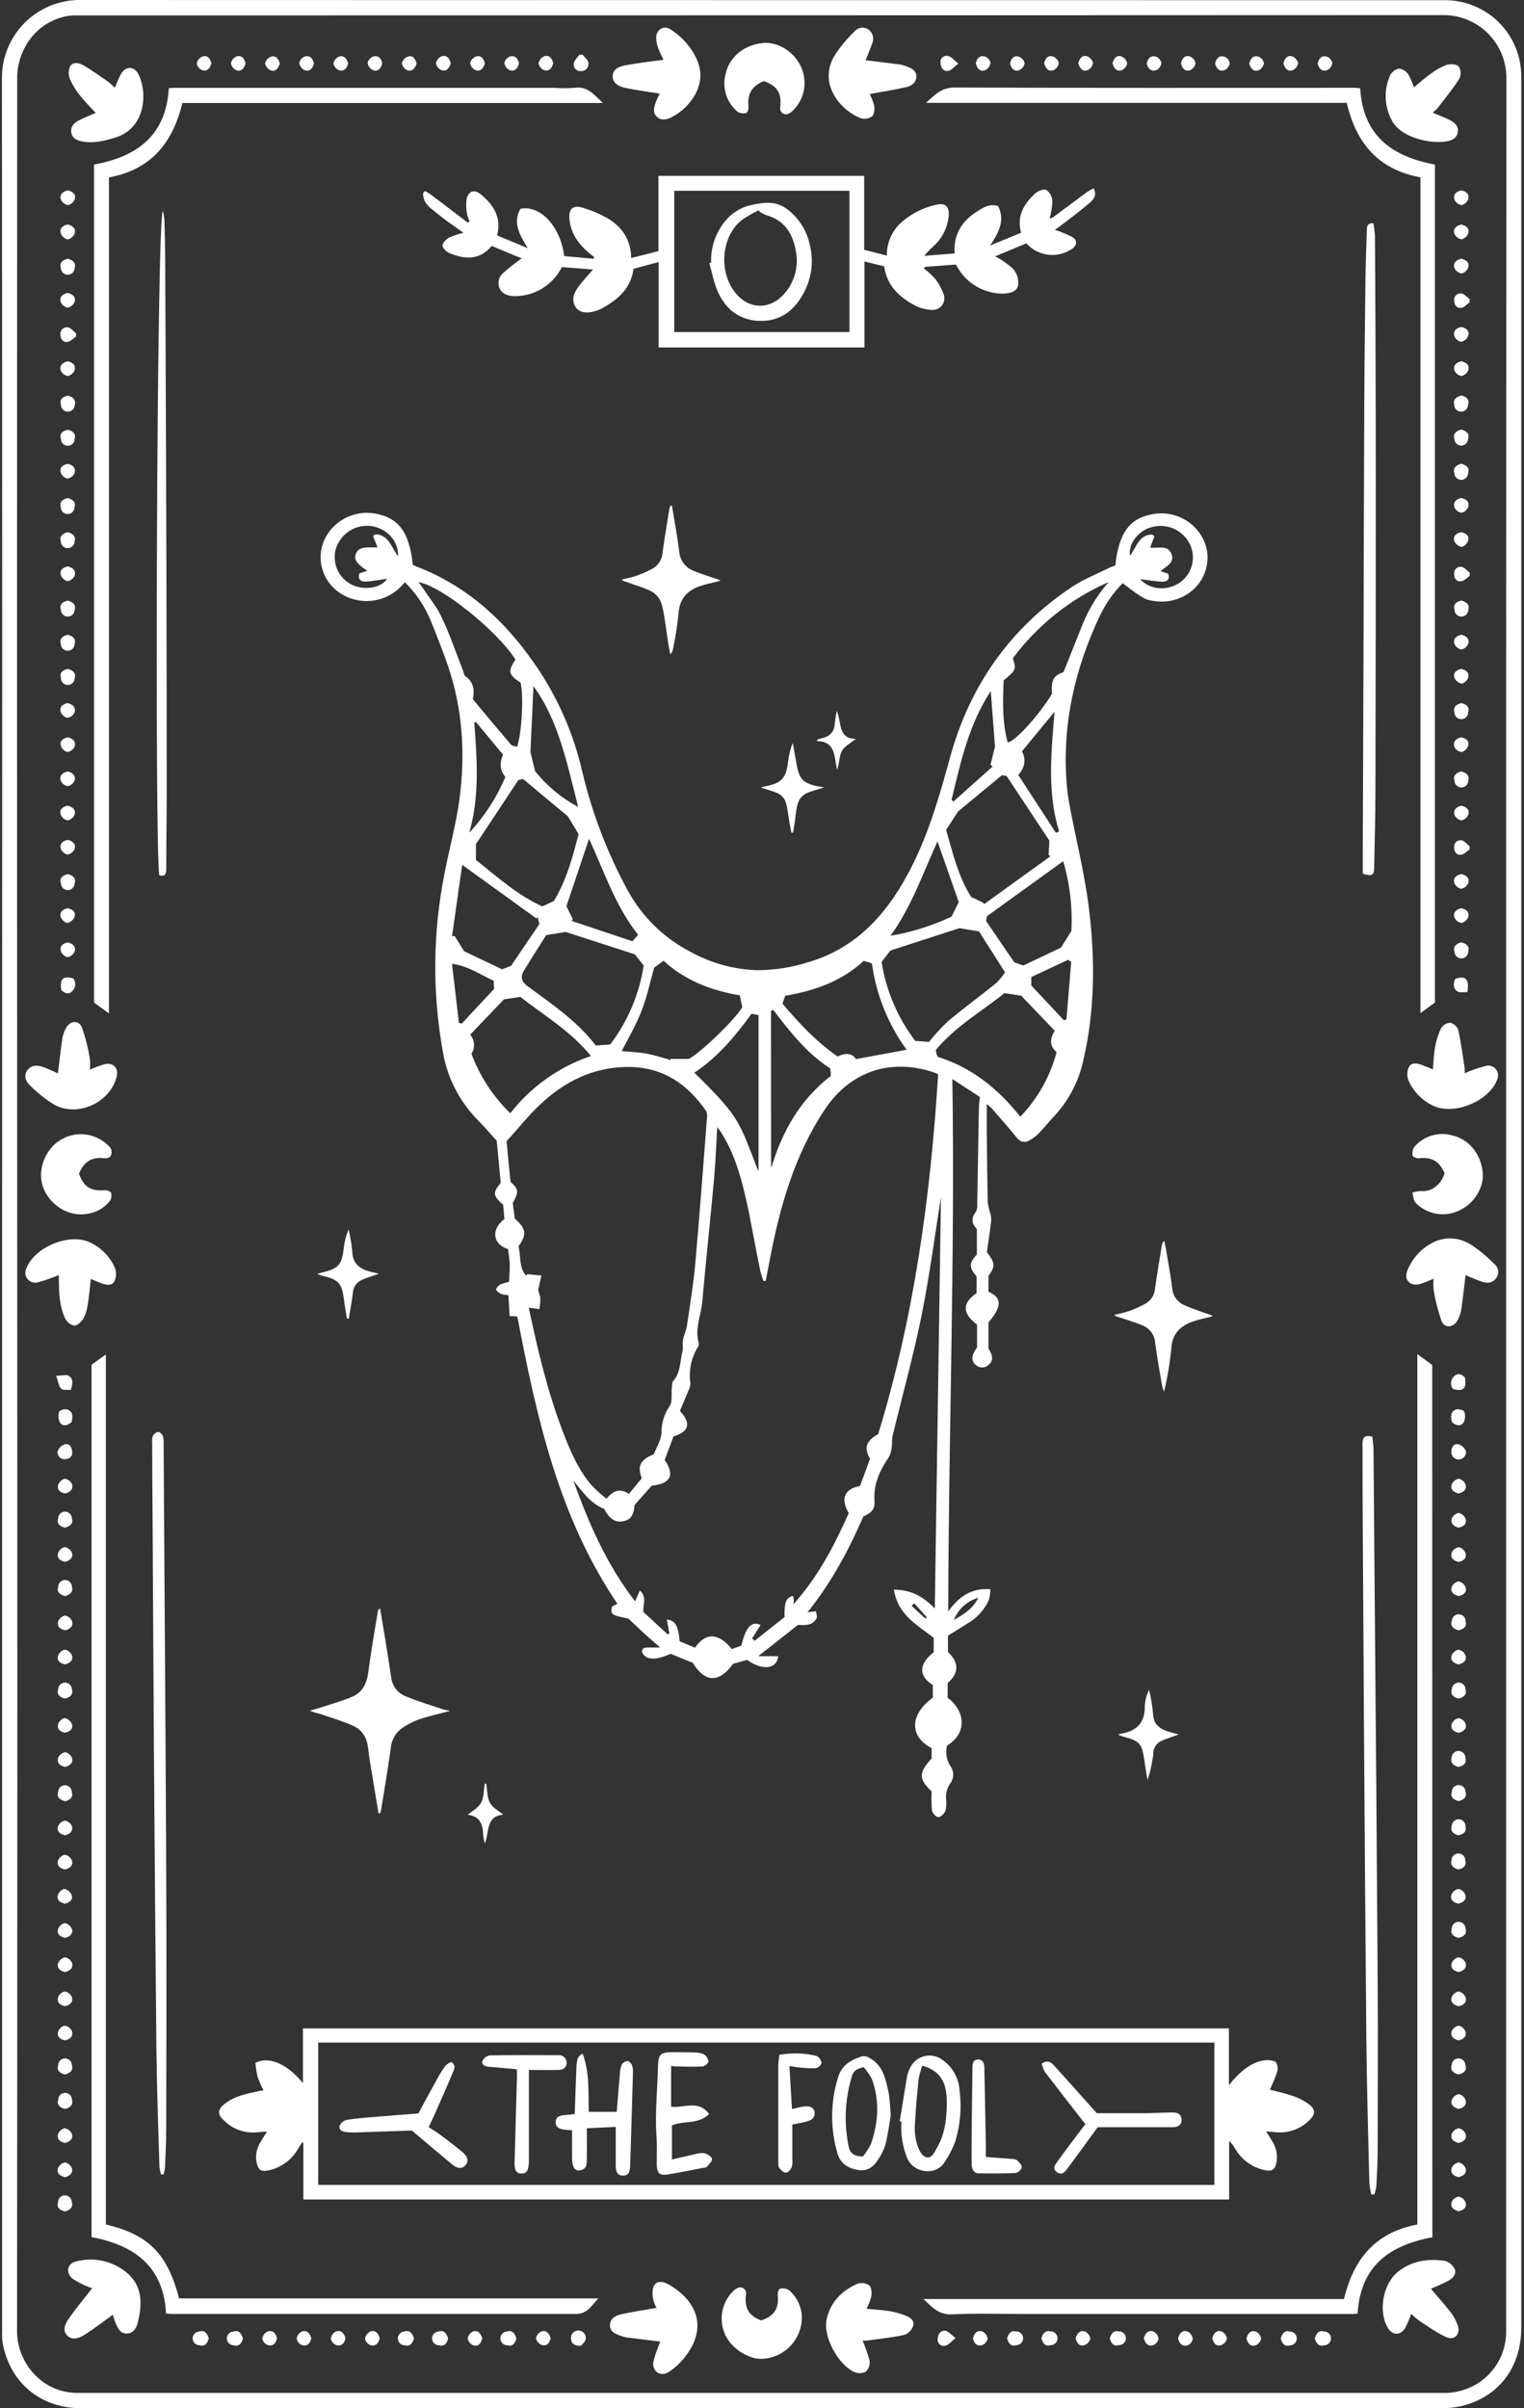 <?xml version="1.0" encoding="UTF-8"?>
<svg width="443px" height="700px" viewBox="0 0 443 700" version="1.1" xmlns="http://www.w3.org/2000/svg" xmlns:xlink="http://www.w3.org/1999/xlink">
    <rect x="0" y="0" width="443" height="700" fill="#333333" stroke="none"/>
    <title>Shape</title>
    <g id="Page-1" stroke="none" stroke-width="1" fill="none" fill-rule="evenodd">
        <g id="White_01" transform="translate(0.56, -0)" fill="#FFFFFF" fill-rule="nonzero">
            <path d="M441.65,22.41 C441.708,16.416 439.334,10.654 435.069,6.442 C430.804,2.23 425.013,-0.073 419.02,0.06 C286.88,0.06 154.74,0.04 22.6,0 C16.609,0 10.862,2.375 6.624,6.609 C2.385,10.844 0,16.589 0,22.58 C0.087,131.673 0.103,240.763 0.05,349.85 C0.05,459.07 0.05,568.293 0.05,677.52 C0,678.578 0.038,679.638 0.16,680.69 C2.09,692.37 11.08,700 22.95,700 C154.83,700 286.707,700 418.58,700 C420.43,700.009 422.274,699.811 424.08,699.41 C434.98,696.9 441.65,688.18 441.65,676.58 C441.65,459.86 441.65,243.137 441.65,26.41 C441.65,25.06 441.67,23.74 441.65,22.41 Z M437.24,375.24 L437.24,677.49 C437.389,685.659 431.925,692.867 424.02,694.93 C422.561,695.339 421.055,695.551 419.54,695.56 C287.06,695.56 154.58,695.56 22.1,695.56 C11.1,695.56 4.4,686.18 4.4,677.72 C4.493,568.5 4.507,459.26 4.44,350 C4.373,240.74 4.373,131.59 4.44,22.55 C4.44,15.07 9.35,6.55 18.85,4.69 C19.961,4.515 21.086,4.444 22.21,4.48 C154.49,4.48 286.77,4.45 419.05,4.39 C423.907,4.382 428.566,6.311 431.995,9.75 C435.425,13.189 437.341,17.853 437.32,22.71 C437.247,140.237 437.22,257.747 437.24,375.24 Z M156.3,195.11 C147.24,181.37 135.87,170.5 120.25,164.58 C119.965,164.452 119.691,164.302 119.43,164.13 C118.43,154.53 115.17,150.3 108.09,149.22 C102.051,148.323 96.15,151.539 93.63,157.1 C91.4,162.35 93.023,168.445 97.57,171.89 C103.714,176.515 112.438,175.318 117.11,169.21 C120.423,172.474 123.027,176.385 124.76,180.7 C126.44,184.88 128.12,189.06 129.58,193.32 C133.94,206.04 134.75,219.16 133,232.32 C132,239.66 130,246.85 128.61,254.13 C125.251,271.067 125.089,288.483 128.13,305.48 C129.333,312.927 132.784,319.829 138.02,325.26 C140.02,327.26 141.86,329.44 143.84,331.6 C144.22,335.6 144.61,339.76 144.99,343.83 C142.61,346.66 142.71,347.58 145.69,350.19 C145.81,351.52 145.95,352.96 146.07,354.31 C142.07,357.44 142.65,361.62 147.12,363.09 C147.29,364.54 147.57,366.04 147.61,367.56 C147.65,369.08 147.48,370.84 147.4,372.62 C146.547,372.77 145.712,373.011 144.91,373.34 C144.36,373.64 143.66,374.34 143.68,374.82 C143.7,375.3 144.51,375.82 145.09,376.1 C145.781,376.314 146.497,376.435 147.22,376.46 L147.59,382.54 L149.82,382.67 C155.43,412.03 161.82,440.94 178.91,466.18 L177.33,466.99 C176.88,469.33 177.08,469.47 182.09,470.47 C183.69,471.98 185.09,473.31 186.49,474.61 C187.89,475.91 189.4,477.19 191.33,478.89 C189.92,478.89 189.1,478.89 188.33,478.89 C187.33,478.89 186.02,478.74 186.08,480.08 C186.08,480.76 187.14,481.73 187.89,481.95 C188.986,482.176 190.12,482.142 191.2,481.85 C192.292,481.554 193.358,481.173 194.39,480.71 L200.81,483.34 C204.36,489.15 208.49,489.27 212.54,483.61 L216.62,482.49 C221.01,485.62 225.21,485.29 225.67,481.41 L219.84,481.41 L231.39,472.32 C233.29,472.38 235.55,472.67 236.8,470.4 C237.07,469.91 236.71,469.08 236.63,468.33 L234.16,468.66 C241.11,460.01 246.16,450.55 250.39,440.83 C253.19,439.47 253.79,438.46 253.63,436.08 C253.33,431.35 255.23,427.34 257.82,423.54 C258.296,422.635 258.578,421.64 258.65,420.62 C258.83,419.54 258.65,418.39 258.91,417.34 C261.7,405.76 264.91,394.27 267.28,382.6 C269.67,370.75 271.23,358.73 272.96,347.98 C272.38,386.98 271.77,427.27 271.17,467.52 C267.86,464.17 264.39,462.1 259.29,462.06 C260.45,469.49 266.06,472.32 270.85,476.06 L270.85,480.26 C266.45,483.72 266.41,487.17 270.6,489.8 L270.6,493.46 C263.86,498.36 263.7,504.75 270.25,508.13 L270.25,511.13 C266.44,515.32 266.43,517.05 270.25,520.73 C270.14,522.553 270.17,524.382 270.34,526.2 C270.46,526.99 271.51,528.2 272.18,528.2 C272.85,528.2 273.94,527.2 274.25,526.39 C274.533,525.3 274.604,524.167 274.46,523.05 C274.288,521.408 274.71,519.758 275.65,518.4 C276.781,516.935 276.813,514.901 275.73,513.4 C274.579,511.625 274.217,509.452 274.73,507.4 C281.07,503.5 279.63,496.93 274.91,493.5 L274.91,489.2 C278.19,486.43 278.31,483.29 275,480.2 L275,475.45 C276.8,474.33 278.65,473.18 280.49,472.02 C283.286,470.453 285.518,468.046 286.87,465.14 C287.151,464.092 287.308,463.015 287.34,461.93 C281.7,461.55 278.18,464.13 275.07,468.39 C275.18,416.59 277.07,365.39 276.27,313.65 L284.27,318.86 C284.15,320.18 284,321.16 283.98,322.14 C283.81,331.48 283.67,340.81 283.5,350.14 C283.577,350.854 283.449,351.576 283.13,352.22 C281.69,354.09 281.87,355.74 283.4,357.22 L283.4,364.62 C280.96,367.29 281.16,368.4 283.31,371.02 L283.31,375.88 C279.07,378.78 279.13,381.75 283.45,385.03 L283.45,391.67 C281.82,393.92 281.65,395.43 282.99,396.67 C283.482,397.181 284.156,397.476 284.865,397.489 C285.575,397.502 286.26,397.233 286.77,396.74 C288.19,395.6 288.15,394.12 286.77,392.03 L286.77,384.41 C290.72,379.71 290.77,377.23 286.77,375.47 L286.77,370.88 C288.77,368.03 288.77,367.23 286.31,363.94 C286.69,361.31 287.16,358.16 287.56,355 C287.602,354.291 287.535,353.579 287.36,352.89 C286.998,351.796 286.733,350.671 286.57,349.53 C286.41,342.84 286.35,336.15 286.28,329.46 C286.28,326.66 286.28,323.86 286.28,320.91 C286.807,321.314 287.305,321.755 287.77,322.23 C290.12,324.92 292.5,327.59 294.72,330.38 C295.97,331.96 297.25,332.44 298.97,331.32 C299.761,330.851 300.498,330.298 301.17,329.67 C302.81,327.94 304.33,326.1 305.96,324.36 C310.072,319.904 312.938,314.445 314.27,308.53 C317.79,293.63 317.8,278.53 315.91,263.53 C314.71,254.02 312.37,244.67 310.57,235.24 C310.15,233.03 309.75,230.81 309.57,228.57 C308.05,211.15 311.71,194.73 319.13,179.03 C320.802,175.509 323.05,172.292 325.78,169.51 C331.78,174.09 332.37,174.42 335.21,174.74 C338.867,175.263 342.58,174.29 345.51,172.04 C350.059,168.592 351.686,162.496 349.46,157.24 C346.94,151.679 341.039,148.463 335,149.36 C327.92,150.44 324.68,154.69 323.65,164.36 C322.99,164.62 322.24,164.86 321.54,165.21 C318.06,166.95 314.36,168.39 311.14,170.53 C293.14,182.53 281.4,199.17 275.67,219.93 C272.67,230.87 269.58,241.76 264.44,251.93 C257.9,264.84 248.95,275.43 234.44,279.67 C229.59,281.216 224.531,282.005 219.44,282.01 C212.529,281.769 205.778,279.866 199.76,276.46 C192.27,272.488 186.099,266.421 182,259 C176.06,248.11 171.594,236.478 168.72,224.41 C166.35,213.984 162.145,204.063 156.3,195.11 Z M109.19,159.11 L106.76,159.11 C105.12,159.11 103.44,159.31 102.84,161.11 C102.24,162.91 103.6,163.91 104.77,164.91 C105.237,165.271 105.725,165.605 106.23,165.91 L103.88,166.69 C103.37,168.59 104.53,169.12 105.76,169.05 C107.89,168.94 110.02,168.5 111.98,168.22 C110.35,170.81 105.56,171.76 101.86,170.02 C97.854,168.151 95.83,163.622 97.11,159.39 C98.53,155.015 102.884,152.288 107.44,152.92 C111.99,153.66 115.32,157.28 115.14,161.7 C113.14,158.97 112.34,155.37 108.57,155.31 L107.87,155.84 C108.3,156.86 108.7,157.89 109.19,159.12 L109.19,159.11 Z M268.44,470.49 L264.44,466.79 L265.17,466 C266.377,467.333 267.593,468.687 268.82,470.06 L268.44,470.49 Z M283.78,464.49 C282.21,467.66 279.57,469.26 276.72,470.86 C277.948,467.741 280.557,465.372 283.78,464.45 L283.78,464.49 Z M333.78,153.37 C338.302,151.841 343.255,153.921 345.33,158.22 C347.24,162.213 345.918,167.002 342.23,169.45 C338.53,171.92 333.5,171.36 330.86,168.33 C333.02,168.6 335.21,169.01 337.42,169.09 C338.61,169.09 339.62,168.48 339,166.75 L336.8,166.04 C338.3,164.65 340.93,163.7 340.02,161.16 C339.02,158.22 336.02,159.49 333.77,159.16 C334.2,158.01 334.61,156.94 335.02,155.86 C334.78,155.7 334.55,155.53 334.32,155.36 C330.53,155.43 329.77,159.07 327.92,161.55 C327.34,158.26 330.06,154.57 333.79,153.33 L333.78,153.37 Z M154.51,199.45 C161.87,209.54 164.24,221.88 167.51,234.57 C162.679,231.974 158.415,228.438 154.97,224.17 C154.38,221.7 153.97,219.89 153.63,218.6 C153.93,211.88 154.22,205.58 154.51,199.45 Z M151.51,226.45 L164.51,237.3 L167.64,242.47 C166,248.65 164.23,255.67 160.44,261.91 L157.09,263.46 C149.78,260.19 143.93,254.8 137.78,249.97 L137.78,245.39 L150.13,226.72 L151.44,226.45 C151.56,226.39 151.7,226.41 151.44,226.41 L151.51,226.45 Z M137.3,210 L137.79,209.87 L145.66,219.35 C144.66,221.67 144.66,223.83 146.35,225.82 C143.826,231.8 140.272,237.29 135.85,242.04 C138.89,231.48 138.11,220.76 137.3,210 Z M127.95,179.65 C126.43,176.41 124.07,173.55 122.07,170.53 C121.79,170.11 121.46,169.73 121.07,169.22 C127.62,170.22 143.85,183.22 149.27,191.71 C147,195.2 147.2,196.07 150.76,198.44 C151.69,201.93 151.16,212.9 149.76,217.06 C149.17,216.87 148.35,216.87 148,216.46 C144.22,212.05 140.51,207.57 136.89,203.24 C137.48,200.32 136.97,198.16 134.73,196.57 C134.32,196.28 134.25,195.51 134.04,194.96 C132.03,189.87 130.28,184.64 127.95,179.68 L127.95,179.65 Z M133.78,251.38 L155.38,266.98 L155.73,266.6 C155.88,267.23 156.04,267.86 156.23,268.6 L147.98,280.75 L145.39,281.75 L134.34,276.49 L131.6,272.06 L130.84,272.17 C131.8,265.37 132.77,258.54 133.78,251.41 L133.78,251.38 Z M132.83,297.29 C132.2,291.82 131.57,286.35 130.83,280.14 C135.66,280.81 139.13,283.37 142.93,285.07 C142.98,285.9 143.02,286.55 143.07,287.44 L133.65,297.54 L132.83,297.29 Z M136.49,306.29 C137.594,304.56 137.44,302.313 136.11,300.75 L145.94,290.48 L150.73,289.78 C157.28,295.01 165.09,299.44 171.22,306.95 C161.946,310.083 153.796,315.868 147.78,323.59 C142.771,318.751 138.913,312.849 136.49,306.32 L136.49,306.29 Z M153.22,380.44 C153.22,380.19 153.22,379.93 153.22,380.1 L156.22,380.54 C156.42,379.462 156.517,378.367 156.51,377.27 C156.42,376.39 155.86,375.56 155.93,374.76 L156.82,370.76 L152.64,370.36 L152.39,370.84 C150.16,368.34 150.93,365.03 150.15,362.3 C152.64,358.82 152.42,357.21 149.08,354.21 C148.9,352.78 148.69,351.21 148.49,349.69 C150.17,346.64 150.39,345.81 147.84,343.51 C147.66,341.67 147.45,339.71 147.26,337.74 C147.07,335.77 146.9,333.92 146.7,331.74 C149.86,328.25 152.87,324.44 156.36,321.14 C163.62,314.27 172.12,310.05 182.36,310.14 C192.08,310.23 199.16,315.02 204.55,322.73 C204.869,323.226 205.023,323.811 204.99,324.4 C203.87,338.77 202.81,353.15 201.52,367.51 C200.98,373.51 199.99,379.45 199.11,385.4 C198.9,386.81 198.21,388.14 197.94,389.55 C197.74,390.61 198.08,391.79 197.82,392.82 C197.09,395.72 197.32,398.92 195.15,401.4 C194.77,401.82 194.81,402.64 194.73,403.29 C194.53,405.14 194.98,407.44 194.05,408.76 C192.501,411.045 191.688,413.75 191.72,416.51 C191.61,418.64 190.26,420.71 189.5,422.7 C185,424.51 184.88,426.58 185.97,429.7 C184.843,431.087 183.603,432.603 182.25,434.25 C179.72,432.51 177.7,433.2 175.74,435.65 C174.174,434.423 172.696,433.087 171.32,431.65 C167.38,426.98 165.05,421.39 162.9,415.76 C158.58,404.36 155.76,392.45 153.22,380.47 L153.22,380.44 Z M296.02,324.58 C289.59,316.48 281.92,310.29 272.02,307.19 C271.874,306.889 271.751,306.579 271.65,306.26 C271.572,305.897 271.518,305.53 271.49,305.16 C277.17,298.35 284.87,293.94 291.41,288.68 L296.28,289.42 L306.03,299.61 C304.75,301.67 304.28,303.89 306.58,305.82 C304.712,312.878 301.078,319.345 296.02,324.61 L296.02,324.58 Z M309.44,296.32 L308.7,296.57 C305.52,293.18 302.33,289.79 299.22,286.46 L299.22,284 L309.9,279 L310.82,279.58 L309.44,296.32 Z M310.91,270.55 L307.83,275.46 L296.89,280.65 L294.27,279.71 L286.08,267.71 C286.19,267.06 286.3,266.42 286.31,266.33 L308.49,250.33 C310.428,256.885 311.233,263.724 310.87,270.55 L310.91,270.55 Z M296.55,218.34 C299.61,214.63 302.66,210.93 305.97,206.9 C305.02,218.8 303.79,230.32 307.3,241.68 L306.36,242.06 L295.44,225.27 C297.44,223 297.7,220.8 296.51,218.34 L296.55,218.34 Z M291.22,197.72 C294.79,194.83 294.91,194.55 293.85,191.36 C301.049,181.676 310.648,174.035 321.7,169.19 C318.462,172.878 315.878,177.092 314.06,181.65 C312.26,186.13 310.48,190.65 308.6,195.35 C305.6,196.46 305.02,197.52 305.22,201.68 C301.96,207.28 294.33,215.82 292.36,215.78 C290.71,209.81 290.96,203.7 291.18,197.72 L291.22,197.72 Z M287.44,200.88 C287.86,206.33 288.27,211.67 288.67,217 C288.25,218.72 287.81,220.53 287.36,222.34 L288,222.78 L276.58,233 L276.04,232.51 C278.67,221.53 281.08,210.53 287.44,200.88 Z M277.93,235.88 L290.69,225.33 L292.04,225.56 L304.47,244.34 C304.41,245.51 304.34,247 304.26,248.49 L304.74,248.93 L285.54,262.78 L285.17,262.35 L281.73,260.71 C277.93,254.71 276.3,247.59 274.46,241.24 L277.93,235.88 Z M271.93,244.49 C273.98,250.34 276,256.13 278.13,262.22 L276.03,266.43 C270.405,269.096 264.439,270.97 258.3,272 C264.44,263.52 267.74,253.74 271.99,244.51 L271.93,244.49 Z M258.26,276.3 L278.32,269.79 L284.01,270.73 L291.59,282.64 C290.84,283.769 289.975,284.818 289.01,285.77 C284.37,289.51 279.56,293.02 275.01,296.84 C273.036,298.715 271.188,300.72 269.48,302.84 L265.48,302.57 C260.378,295.847 257.018,287.966 255.7,279.63 L258.26,276.3 Z M227.69,289.45 C236.08,288.01 244.04,285.32 250.49,279.3 C250.97,279.43 251.34,279.52 251.71,279.64 C252.08,279.76 252.33,279.87 252.9,280.09 C254.141,289.144 257.604,297.75 262.98,305.14 L248.24,307.85 C247.17,306.11 245.24,305.99 242.89,307.08 C236.72,302.81 231.71,297.39 226.89,291.75 C227.13,291 227.38,290.32 227.69,289.45 Z M223.55,293.83 L224.22,293.57 C229.08,299.91 233.98,306.21 240.79,310.57 C240.79,311.04 240.9,311.43 240.93,311.83 C240.947,312.14 240.947,312.45 240.93,312.76 C232.02,319.58 226.8,328.92 223.59,339.56 L223.55,293.83 Z M220.44,369.4 C220.69,370.392 220.994,371.371 221.35,372.33 L222.01,372.33 C222.39,370.39 222.78,368.46 223.14,366.53 C226.07,350.94 230.34,335.79 239.24,322.44 C246.66,311.31 258.45,307.52 270.91,311.73 C271.29,311.86 271.64,312.04 272.14,312.25 C269.95,347.75 265.14,382.82 254.71,416.86 C250.92,418.97 250.65,421.06 252.35,424.02 L249.44,431.93 C244.9,432.74 243.7,435.61 246.15,439.81 C241.98,449.27 237.15,458.45 230.04,466.36 C230.128,465.952 230.181,465.537 230.2,465.12 C230.148,464.702 230.068,464.287 229.96,463.88 C227.96,464.42 227.41,465.64 227.49,470.04 L218.8,476.94 L218.06,476.25 C218.88,474.917 219.703,473.617 220.53,472.35 C217.89,471.11 216.26,472.89 214.93,478.35 L212.14,479.35 C208.47,474.66 204.59,474.35 201.46,478.95 L197.01,477.08 C196.57,472.5 195.78,471.08 193.28,470.75 C193.52,472.13 193.76,473.42 193.99,474.75 L193.56,475.1 L186.44,468.54 C186.31,466.32 187.58,464.3 185.44,462.31 C184.94,463.45 184.58,464.31 184.06,465.46 C175.76,454.78 170.57,442.72 166.06,430.28 C168.68,433.5 171.01,436.98 175.06,438.6 C176.92,442.1 178.75,442.6 180.81,442.14 C182.87,441.68 183.68,440.22 183.89,437.49 L188.89,431.84 C194.32,431.31 195.72,428.76 192.65,424.4 L195.21,417.54 C199.75,416.1 200.44,413.81 197.08,410.12 C197.88,408.21 198.8,406.12 199.67,403.94 C199.964,403.363 200.121,402.727 200.13,402.08 C199.591,398.43 200.36,394.708 202.3,391.57 C202.529,391.241 202.622,390.836 202.56,390.44 C201.35,386.35 203.16,382.5 203.56,378.54 C204.62,366.68 205.89,354.83 206.98,342.97 C207.43,338.03 207.6,333.07 207.93,327.63 C208.5,328.42 208.93,328.93 209.25,329.48 C213.61,336.48 215.41,344.36 217.11,352.27 C218.22,358 219.27,363.69 220.44,369.4 Z M219.93,295.08 L219.93,340.54 C214.16,325.99 214.93,325.15 201.27,311.81 C208.12,307.27 213.16,301.18 217.9,294.67 L219.93,295.08 Z M189.6,281.27 L192.33,279.27 C198.52,284.99 206.21,287.92 214.49,289.32 C214.74,290.56 214.97,291.65 215.21,292.8 C212.75,296.73 203.31,305.8 199.67,307.8 L194.39,307.8 L194.39,308.12 C192.04,307.48 189.71,306.68 187.32,306.25 C184.93,305.82 182.51,305.75 180.17,305.53 C182.17,301.61 184.4,297.8 185.98,293.72 C187.56,289.64 188.44,285.39 189.59,281.27 L189.6,281.27 Z M176.81,303.61 L172.63,303.91 C167.23,296.79 159.83,291.86 152.72,286.6 C151.05,285.36 150.64,283.9 151.72,282.17 C153.92,278.56 156.2,275 158.2,271.82 L163.86,270.89 L183.98,277.4 L186.54,280.63 C185.275,288.986 181.925,296.89 176.8,303.61 L176.81,303.61 Z M184.94,271.71 L183.28,273.6 L165.65,267.7 L165.94,267.17 L164.09,263.41 L170.66,243.81 C175.02,253.15 178.21,263.26 184.93,271.71 L184.94,271.71 Z M380.22,616.1 C381.83,614.56 381.82,613.1 380.06,611.75 C378.745,610.757 377.289,609.965 375.74,609.4 C373.41,608.57 370.98,608.04 368.58,607.4 C371.12,601.75 371.24,601.19 370.26,599.28 C366.57,597.82 361.48,599.87 356.66,606.13 L356.66,589.59 L87.5,589.59 L87.5,605.51 C82.26,599.14 77.02,597.83 73.69,599.62 C73.793,600.967 73.997,602.304 74.3,603.62 C74.787,604.99 75.365,606.327 76.03,607.62 C75.5,607.7 75.11,607.73 74.73,607.82 C71.18,608.6 67.56,609.25 64.62,611.62 C62.71,613.17 62.62,614.62 64.44,616.27 C67.035,618.917 70.708,620.216 74.39,619.79 C75.19,619.69 76,619.66 77.07,619.58 C76.32,620.77 75.74,621.64 75.21,622.58 C74.035,624.374 73.615,626.558 74.04,628.66 C74.51,630.74 75.37,631.35 77.45,630.88 C81.071,630.125 84.199,627.862 86.05,624.66 C86.44,624.02 86.85,623.39 87.26,622.75 L87.62,622.86 L87.62,639.34 L356.73,639.34 L356.73,622.33 C357.429,622.966 358.014,623.717 358.46,624.55 C360.24,627.635 363.202,629.86 366.66,630.71 C369.22,631.37 370.19,630.71 370.58,628.03 C370.802,625.909 370.252,623.778 369.03,622.03 C368.57,621.26 368.09,620.51 367.46,619.52 L370.51,619.8 C374.141,620.105 377.713,618.743 380.22,616.1 L380.22,616.1 Z M352.43,635.1 L91.95,635.1 L91.95,593.73 L352.44,593.73 L352.43,635.1 Z M164.98,63.86 C165.42,68.01 167.71,71.08 170.81,73.67 C171.27,74.05 171.74,74.41 172.2,74.78 L171.97,75.21 L163.44,74.45 C162.37,65.86 156.54,59.51 150.71,60.69 C148.42,64.76 150.47,68.25 152.86,72.14 L143.95,68.44 C145.28,63.14 142.86,59.51 139.21,56.5 C137.32,54.93 135.59,55.5 135.06,57.9 C134.887,59.39 134.947,60.898 135.24,62.37 C135.395,63.038 135.627,63.685 135.93,64.3 L135.47,64.75 C131.963,62.083 128.453,59.417 124.94,56.75 C124.33,56.29 123.66,55.92 123.01,55.5 L122.43,56.1 C122.31,59.37 125.08,60.81 127.17,62.55 C129.43,64.43 131.92,66.02 134.17,67.67 C132.766,67.976 131.396,68.422 130.08,69 C129.2,69.47 128.08,70.55 128.08,71.35 C128.08,72.15 129.24,73.23 130.14,73.6 C134.58,75.43 138.88,75.71 142.36,71.49 L151.08,75.12 C149.241,76.404 147.475,77.789 145.79,79.27 C144.431,80.345 143.964,82.199 144.65,83.79 C145.44,85.49 147.03,85.99 148.76,86.08 C154.672,86.222 160.131,82.927 162.76,77.63 L171.81,78.34 C170.27,80.15 168.81,81.66 167.58,83.34 C166.35,85.02 165.33,87.23 166.86,89.4 C167.98,90.99 170.37,91.22 173.12,90.21 C173.497,90.078 173.864,89.921 174.22,89.74 C178.99,87.18 182.84,83.86 183.6,78.13 L190.9,76.19 L190.9,101 L250.73,101 L250.73,76 L256.45,77.42 C257.27,83.13 260.91,86.42 265.52,88.85 C266.928,89.569 268.471,89.981 270.05,90.06 C271.277,90.241 272.506,89.739 273.255,88.75 C274.005,87.761 274.156,86.443 273.65,85.31 C273.097,83.757 272.289,82.308 271.26,81.02 C270.266,79.923 269.175,78.919 268,78.02 L268.32,77.57 L277.32,76.9 C279.989,82.277 285.572,85.581 291.57,85.33 C293.22,85.2 295.02,84.71 295.37,83.01 C295.582,81.557 295.262,80.076 294.47,78.84 C293.59,77.53 292.05,76.66 290.74,75.65 C290.079,75.229 289.391,74.851 288.68,74.52 L297.79,70.74 C301.187,74.531 306.869,75.216 311.07,72.34 C312.58,71.26 312.67,69.81 311.07,68.86 C309.455,68.051 307.784,67.359 306.07,66.79 C306.33,66.62 306.82,66.33 307.27,65.98 C310.27,63.68 313.27,61.46 316.17,58.98 C317.24,58.07 318.42,56.83 317.33,54.75 C316.705,55.042 316.1,55.376 315.52,55.75 C312.22,58.18 308.95,60.65 305.65,63.08 C305.304,63.291 304.93,63.452 304.54,63.56 C305.003,61.893 305.275,60.179 305.35,58.45 C305.276,57.169 304.639,55.987 303.61,55.22 C302.89,54.83 301.14,55.51 300.35,56.22 C297.16,59.22 294.88,62.73 296.25,67.65 L287.25,71.37 C289.85,67.46 291.65,63.99 289.55,59.88 C286.94,59.08 285.09,60.44 283.29,61.58 C278.99,64.33 276.57,68.21 276.93,73.66 L268.13,74.37 C268.909,73.359 269.791,72.431 270.76,71.6 C273.408,69.228 275.014,65.908 275.23,62.36 C275.32,59.93 274.08,58.95 271.75,59.47 C268.107,60.238 264.71,61.894 261.86,64.29 C258.872,66.742 257.167,70.425 257.23,74.29 L250.64,72.62 L250.64,51.12 L190.84,51.12 L190.84,73 L182.91,75 C182.82,69.5 180.16,65.85 175.91,63.37 C173.664,62.113 171.286,61.107 168.82,60.37 C165.93,59.51 164.64,60.74 164.98,63.86 Z M195.44,55.46 L246.36,55.46 L246.36,96.52 L195.44,96.52 L195.44,55.46 Z M30.21,646.59 L30.21,393.7 L26.05,396.7 L26.05,650.26 C38.64,652.67 46.99,658.82 47.71,672.5 C48.27,672.5 48.79,672.59 49.31,672.59 C88.53,672.59 127.743,672.59 166.95,672.59 C170.25,672.59 171.47,670.02 173.39,668.08 L51.5,668.08 C48.08,655.07 42.67,649.57 30.21,646.59 Z M415.76,396.75 L411.44,393.61 L411.44,646.61 C399.3,648.87 392.92,656.56 390.1,668.27 L267.86,668.27 C270.46,670.7 272.38,672.9 276.16,672.72 C283.29,672.37 290.46,672.61 297.61,672.62 L392.44,672.62 C393.01,672.62 393.59,672.54 394.07,672.5 C394.89,658.72 403.28,652.62 415.8,650.32 L415.76,396.75 Z M412.34,51.55 L412.34,294.49 L416.55,291.41 L416.55,47.82 C404,45.52 395.63,39.39 394.82,25.64 C394.32,25.64 393.74,25.52 393.16,25.52 C354.41,25.52 315.66,25.59 276.92,25.44 C273.18,25.44 271.25,27.44 268.63,29.9 L390.92,29.9 C393.63,41.54 400.03,49.28 412.34,51.55 Z M26.78,291.42 L31.11,294.57 L31.11,51.57 C43.27,49.34 49.62,41.63 52.46,29.93 L174.68,29.93 C172.09,27.49 170.15,24.93 166.39,25.53 C164.476,25.67 162.554,25.67 160.64,25.53 L50.35,25.53 C49.71,25.53 49.07,25.59 48.52,25.62 C47.68,39.4 39.32,45.54 26.78,47.83 L26.78,291.42 Z M395.52,434.3 C395.64,456.887 395.773,479.473 395.92,502.06 C396.12,532.393 396.35,562.727 396.61,593.06 C396.75,606.83 397.16,620.6 397.48,634.37 C397.587,635.549 397.777,636.718 398.05,637.87 L398.93,637.87 C399.203,637.08 399.4,636.267 399.52,635.44 C399.71,632.01 399.89,628.56 399.91,625.12 C399.91,608.9 400.03,592.67 399.91,576.45 C399.697,542.67 399.437,508.893 399.13,475.12 C398.99,457.24 398.847,439.357 398.7,421.47 C398.7,420.19 398.47,418.9 398.34,417.61 C395.97,416.96 395.5,418.04 395.5,419.61 C395.5,424.503 395.507,429.4 395.52,434.3 Z M47,419.66 C47.056,418.871 46.971,418.079 46.75,417.32 C46.55,416.82 45.81,416.17 45.38,416.22 C44.722,416.381 44.162,416.814 43.84,417.41 C43.643,418.04 43.588,418.706 43.68,419.36 C43.68,425.92 43.713,432.477 43.78,439.03 C43.907,462.47 44.04,485.91 44.18,509.35 C44.387,538.277 44.63,567.21 44.91,596.15 C45.04,607.41 45.47,618.65 45.79,629.9 C45.872,630.623 46.022,631.336 46.24,632.03 L47.01,632.03 C47.198,631.376 47.328,630.707 47.4,630.03 C47.55,626.46 47.74,622.88 47.75,619.31 C47.8,598.58 47.86,577.86 47.8,557.13 C47.74,532.96 47.56,508.79 47.42,484.63 C47.293,462.963 47.153,441.307 47,419.66 Z M398.88,252.4 C399.03,244.99 399.23,237.58 399.25,230.16 C399.323,199.973 399.357,169.783 399.35,139.59 C399.35,115.89 399.27,92.19 399.11,68.49 C399.032,67.271 398.871,66.058 398.63,64.86 C396.55,64.86 396.78,66.23 396.75,67.24 C396.57,72.24 396.4,77.17 396.34,82.13 C396.19,94.77 396.05,107.42 396,120.06 C395.89,142.97 395.86,165.87 395.79,188.78 C395.73,207.98 395.66,227.18 395.58,246.38 C395.58,248.94 395.58,251.5 395.58,253.96 C398.24,254.8 398.84,254.42 398.88,252.4 Z M47.82,167.94 C47.733,137.273 47.613,106.607 47.46,75.94 C47.46,71.94 47.34,67.86 47.23,63.83 C47.141,62.966 46.987,62.111 46.77,61.27 C44.93,63.85 44.39,250.9 45.77,254.42 C47.63,254.96 47.77,253.78 47.77,252.42 C47.77,245.42 47.89,238.42 47.89,231.36 C47.897,210.207 47.873,189.067 47.82,167.94 Z M89.5,497.22 C90.363,497.624 91.274,497.92 92.21,498.1 C95.51,499.21 98.87,500.21 102.05,501.62 C104.75,502.83 106.15,505.18 106.46,508.23 C106.74,510.99 107.26,513.73 107.71,516.47 C108.28,520.02 108.89,523.56 109.48,527.1 L109.85,527.1 C109.992,526.836 110.106,526.558 110.19,526.27 C111.19,520.2 112.19,514.13 113.05,508.04 C113.258,505.57 114.623,503.345 116.73,502.04 C118.168,501.102 119.708,500.33 121.32,499.74 C124.13,498.82 127.02,498.18 130.32,497.3 C129.592,497.186 128.871,497.033 128.16,496.84 C124.49,495.59 120.75,494.5 117.16,492.98 C114.96,492.043 113.433,489.996 113.16,487.62 C112.59,483.76 111.96,479.91 111.35,476.06 C110.89,473.23 110.41,470.41 109.94,467.58 C109.46,467.81 109.33,468.02 109.3,468.24 C108.3,474.24 107.25,480.24 106.47,486.24 C106.04,489.5 104.67,492.04 101.72,493.24 C98.34,494.67 94.72,495.63 91.26,496.77 C90.683,496.955 90.095,497.105 89.5,497.22 L89.5,497.22 Z M181.5,25.62 C184.64,26.26 187.83,26.67 191.2,27.21 C190.81,28.07 190.36,28.87 190.06,29.73 C189.55,31.18 189.06,32.73 190.41,33.97 C191.76,35.21 193.41,34.74 194.85,33.97 C197.743,32.454 200.112,30.102 201.65,27.22 C204.39,21.99 202.73,17.3 199.42,13.08 C197.951,11.242 196.174,9.672 194.17,8.44 C192.3,7.28 190.17,8.73 190.17,10.95 C190.209,12.071 190.439,13.177 190.85,14.22 C191.278,15.3 191.765,16.354 192.31,17.38 C188.63,17.89 184.97,18.27 181.36,18.96 C179.6,19.3 177.43,19.96 177.54,22.3 C177.66,24.5 179.66,25.24 181.49,25.62 L181.5,25.62 Z M427.05,361.8 C418.71,356.66 410.78,363.35 408.5,369.4 C407.5,372.03 409.32,373.94 412.05,373.27 C413.459,372.825 414.839,372.291 416.18,371.67 C416.073,372.784 416.073,373.906 416.18,375.02 C416.681,378.057 417.444,381.045 418.46,383.95 C419.38,386.19 421.91,385.95 423.1,383.82 C423.627,382.888 423.992,381.874 424.18,380.82 C424.68,377.4 425.05,373.95 425.45,370.64 C426.89,371.23 428.5,371.98 430.18,372.55 C431.7,373.06 433.25,373 434.32,371.55 C435.305,370.252 435.074,368.405 433.8,367.39 C431.757,365.29 429.494,363.416 427.05,361.8 Z M16.56,372.06 C16.56,375.92 16.75,379.77 18.41,383.31 C18.936,384.318 19.874,385.048 20.98,385.31 C21.78,385.39 22.98,384.37 23.51,383.54 C24.195,382.411 24.647,381.156 24.84,379.85 C25.3,377.22 25.54,374.54 25.84,371.76 C26.89,372.19 27.9,372.64 28.93,373.02 C30.29,373.52 31.93,373.86 32.68,372.45 C33.253,371.246 33.321,369.864 32.87,368.61 C31.458,365.356 28.919,362.721 25.72,361.19 C19.72,358.19 9.35,362.5 7.07,368.79 C6.596,369.82 6.775,371.033 7.526,371.882 C8.278,372.731 9.46,373.056 10.54,372.71 C12.587,372.157 14.592,371.458 16.54,370.62 L16.56,372.06 Z M249.69,34.37 C250.793,34.691 251.982,34.493 252.92,33.83 C253.56,33.28 253.71,31.83 253.57,30.83 C253.272,29.616 252.833,28.441 252.26,27.33 C255.9,26.66 259.41,26.14 262.86,25.33 C264.33,24.99 265.81,24.06 265.81,22.25 C265.81,20.44 264.3,19.77 262.81,19.25 C262.26,19.021 261.687,18.854 261.1,18.75 C257.72,18.31 254.33,17.91 251.05,17.51 C251.62,16.07 252.37,14.4 252.95,12.67 C253.626,11.225 253.171,9.503 251.87,8.58 C250.602,7.697 248.87,7.922 247.87,9.1 C245.744,11.148 243.844,13.418 242.2,15.87 C237.01,24.15 243.62,32.07 249.69,34.37 Z M8.13,315.48 C10.217,317.576 12.535,319.427 15.04,321 C21.82,324.9 31.32,320.66 33.34,313.05 C34.01,310.54 32.45,308.77 29.9,309.32 C28.421,309.748 26.974,310.279 25.57,310.91 C25.672,309.876 25.672,308.834 25.57,307.8 C25.07,304.7 24.304,301.648 23.28,298.68 C22.38,296.43 19.84,296.63 18.65,298.79 C18.116,299.718 17.75,300.734 17.57,301.79 C17.07,305.21 16.7,308.66 16.28,312.01 C14.98,311.44 13.51,310.67 11.96,310.15 C10.41,309.63 8.61,309.43 7.43,311.04 C6.25,312.65 6.93,314.35 8.13,315.48 Z M193.84,664.05 C192.48,663.27 190.69,662.78 189.66,664.21 C189,665.13 189.09,666.75 189.22,668.02 C189.439,669.01 189.799,669.963 190.29,670.85 C186.74,671.47 183.29,671.95 179.9,672.72 C178.37,673.07 176.77,673.96 176.74,675.85 C176.71,677.74 178.32,678.42 179.86,678.95 C180.35,679.152 180.859,679.302 181.38,679.4 C184.77,679.84 188.15,680.24 191.38,680.64 C190.564,682.508 189.895,684.437 189.38,686.41 C188.87,689.2 191.33,690.99 193.72,689.53 C195.553,688.372 197.168,686.899 198.49,685.18 C205.52,676.31 201.64,668.52 193.84,664.05 Z M425.17,310.35 C424.6,306.66 424.12,302.94 423.31,299.29 C422.901,298.279 422.024,297.532 420.96,297.29 C419.886,297.365 418.912,297.948 418.34,298.86 C417.518,300.579 416.936,302.403 416.61,304.28 C416.21,306.39 416.16,308.56 415.94,310.85 C414.8,310.38 413.8,309.94 412.77,309.56 C411.41,309.06 409.77,308.72 409.01,310.12 C408.435,311.326 408.366,312.713 408.82,313.97 C410.207,317.168 412.689,319.767 415.82,321.3 C421.82,324.41 432.33,320.17 434.65,313.78 C435.121,312.749 434.939,311.537 434.185,310.69 C433.431,309.844 432.249,309.522 431.17,309.87 C429.124,310.422 427.119,311.117 425.17,311.95 C425.214,311.418 425.214,310.882 425.17,310.35 L425.17,310.35 Z M262.62,673.05 C261.082,672.456 259.487,672.024 257.86,671.76 C255.74,671.42 253.59,671.32 251.33,671.11 C251.933,669.972 252.399,668.767 252.72,667.52 C252.87,666.45 252.78,664.87 252.12,664.29 C251.126,663.612 249.873,663.434 248.73,663.81 C244.12,665.81 240.83,669.13 239.73,674.17 C238.63,679.21 243.11,687.47 247.87,689.52 C248.922,689.957 250.113,689.902 251.12,689.37 C251.952,688.57 252.362,687.427 252.23,686.28 C251.694,684.252 251.008,682.267 250.18,680.34 C250.596,680.37 251.014,680.37 251.43,680.34 C255.07,679.83 258.75,679.47 262.33,678.69 C263.528,678.246 264.464,677.288 264.88,676.08 C265.38,674.51 263.93,673.55 262.62,673.05 Z M419.83,41.1 C421.41,40.82 422.83,40.31 423.17,38.51 C423.51,36.71 422.39,35.72 421.08,35.01 C419.48,34.15 417.74,33.54 415.9,32.75 C416.401,32.348 416.872,31.91 417.31,31.44 C419.47,28.62 421.74,25.87 423.64,22.89 C424.197,21.751 424.14,20.408 423.49,19.32 C422.85,18.63 421.01,18.52 419.93,18.87 C418.264,19.505 416.701,20.381 415.29,21.47 C413.6,22.67 412.05,24.08 410.42,25.41 C410.051,24.106 409.52,22.853 408.84,21.68 C408.216,20.735 407.22,20.099 406.1,19.93 C404.975,20.164 404.02,20.901 403.51,21.93 C401.626,26.167 401.837,31.042 404.08,35.1 C406.64,40 415.17,41.9 419.83,41.1 Z M22.75,27.83 C24.16,29.61 25.8,31.21 27.26,32.83 C25.53,33.59 23.79,34.22 22.18,35.1 C20.87,35.82 19.84,36.94 20.18,38.63 C20.52,40.32 21.89,40.84 23.39,41.12 C26.69,41.75 29.8,40.95 32.91,40 C41.91,37.28 42.36,26.77 39.65,21.53 C38.44,19.2 36,19.17 34.65,21.42 C33.958,22.741 33.357,24.107 32.85,25.51 C32.199,24.864 31.512,24.256 30.79,23.69 C28.41,22.04 26.05,20.34 23.55,18.9 C22.37,18.23 20.55,17.9 19.78,19.36 C19.289,20.531 19.289,21.849 19.78,23.02 C20.549,24.75 21.548,26.368 22.75,27.83 L22.75,27.83 Z M35.75,660.18 C31.715,657.07 26.459,656.024 21.54,657.35 C18.94,657.97 18.43,660.66 20.54,662.35 C21.901,663.263 23.356,664.027 24.88,664.63 C25.32,664.822 25.775,664.979 26.24,665.1 C23.95,668.05 21.63,670.84 19.55,673.79 C18.55,675.27 17.37,677.2 18.97,678.86 C20.57,680.52 22.64,679.54 24.24,678.52 C26.95,676.78 29.5,674.8 32.24,672.83 C32.5,673.62 32.7,674.46 33.04,675.24 C33.68,676.7 34.33,678.32 36.26,678.3 C38.19,678.28 39.09,676.73 39.5,675.07 C40.89,669.47 40.88,664.07 35.77,660.18 L35.75,660.18 Z M421.1,672.09 C419.26,669.71 417.23,667.46 415.38,665.28 C417.06,664.52 418.9,663.82 420.6,662.86 C421.84,662.16 422.95,660.86 422.23,659.43 C421.642,658.304 420.608,657.477 419.38,657.15 C414.38,656.47 409.69,657.15 405.65,660.47 C401.45,663.96 400.04,671.86 402.81,676.57 C404.18,678.92 406.56,678.99 407.96,676.57 C408.618,675.277 409.186,673.941 409.66,672.57 C410.343,673.262 411.075,673.904 411.85,674.49 C414.5,676.19 417.05,678.13 419.91,679.36 C422.35,680.42 424.08,678.36 423.16,675.86 C422.676,674.507 421.988,673.235 421.12,672.09 L421.1,672.09 Z M228.68,665.62 C227.929,665.17 227.028,665.04 226.18,665.26 C225.83,665.33 225.42,666.47 225.5,667.07 C225.96,670.92 224.5,673.29 220.67,674.48 C217.09,673.13 215.82,670.97 216.28,666.97 C216.425,666.337 216.199,665.677 215.696,665.266 C215.194,664.854 214.502,664.763 213.91,665.03 C213.375,665.272 212.891,665.611 212.48,666.03 C209.115,669.414 208.257,674.556 210.34,678.85 C212.28,682.93 217.6,686.12 221.62,685.61 C226.784,685.108 231.05,681.365 232.22,676.31 C233.182,672.367 231.816,668.22 228.7,665.62 L228.68,665.62 Z M213.84,32.48 C214.585,32.937 215.483,33.074 216.33,32.86 C216.69,32.79 217.1,31.65 217.03,31.05 C216.6,27.39 217.9,25.05 221.47,23.58 C225.38,24.94 226.71,27.08 226.24,31.13 C226.098,31.795 226.358,32.482 226.906,32.885 C227.454,33.289 228.187,33.334 228.78,33 C229.301,32.721 229.768,32.352 230.16,31.91 C233.478,28.473 234.257,23.313 232.1,19.05 C229.73,14.37 224.96,12.11 221.16,12.51 C215.42,13.11 211.29,16.79 210.31,21.73 C209.321,25.694 210.694,29.874 213.84,32.48 L213.84,32.48 Z M29.84,336.67 C30.468,336.757 31.102,336.559 31.57,336.13 C31.885,335.512 31.96,334.8 31.78,334.13 C31.536,333.587 31.162,333.113 30.69,332.75 C26.835,329.136 20.996,328.663 16.61,331.61 C12.68,334.21 9.93,340.29 12.17,345.61 C14.26,350.53 19.58,353.71 24.59,352.86 C27.252,352.548 29.684,351.201 31.36,349.11 C31.803,348.419 31.944,347.577 31.75,346.78 C31.63,346.36 30.58,345.9 29.99,345.95 C25.87,346.31 23.8,345.08 22.41,341.17 C23.82,337.59 26.23,336.2 29.82,336.67 L29.84,336.67 Z M412.62,346.19 C411.725,346.218 410.839,346.376 409.99,346.66 C410.28,347.66 410.29,348.9 410.91,349.6 C414.23,353.039 419.391,353.94 423.68,351.83 C428.42,349.58 430.83,344.72 430.44,340.83 C429.87,335.11 426.19,330.95 421.25,329.95 C417.297,328.956 413.124,330.312 410.51,333.44 C410.042,334.18 409.887,335.076 410.08,335.93 C410.15,336.29 411.27,336.74 411.87,336.67 C415.64,336.28 417.81,337.47 419.37,341.06 C418.2,344.55 415.44,346.5 412.6,346.19 L412.62,346.19 Z M351.08,382.83 C351.4,382.729 351.714,382.609 352.02,382.47 C349.2,381.47 346.37,380.56 343.67,379.36 C341.677,378.498 340.331,376.596 340.18,374.43 C339.69,370.55 338.97,366.71 338.33,362.86 C338.21,362.14 338.04,361.42 337.89,360.7 C337.513,360.966 337.26,361.374 337.19,361.83 C336.5,366.08 335.77,370.32 335.19,374.57 C335.048,376.385 334.019,378.013 332.44,378.92 C330.878,379.775 329.253,380.51 327.58,381.12 C326.169,381.555 324.737,381.919 323.29,382.21 C323.71,382.553 324.208,382.787 324.74,382.89 C327.11,383.7 329.53,384.37 331.82,385.38 C333.804,386.276 335.12,388.206 335.23,390.38 C335.76,394.51 336.52,398.62 337.23,402.73 C337.385,403.339 337.572,403.94 337.79,404.53 C338.06,403.41 338.23,402.86 338.32,402.31 C339.037,398.942 339.567,395.537 339.91,392.11 C340.15,387.4 342.84,385.11 346.91,383.9 C348.22,383.46 349.65,383.19 351.06,382.83 L351.08,382.83 Z M191.89,176 C192.73,179.59 193.11,183.3 193.69,187 C193.86,188.06 194.07,189.12 194.26,190.18 C194.661,189.87 194.929,189.42 195.01,188.92 C195.758,185.423 196.316,181.888 196.68,178.33 C196.96,173.63 199.63,171.33 203.68,170.12 C205.07,169.7 206.51,169.42 207.91,169.06 C208.28,168.97 208.63,168.79 208.91,168.68 C206.2,167.74 203.53,166.96 200.99,165.89 C198.643,164.982 197.038,162.792 196.88,160.28 C196.33,155.83 195.48,151.42 194.76,146.98 L194.29,146.98 C194.182,147.261 194.092,147.548 194.02,147.84 C193.33,152.15 192.59,156.46 192.02,160.78 C191.871,162.664 190.791,164.349 189.14,165.27 C187.629,166.089 186.058,166.792 184.44,167.37 C183.05,167.87 181.57,168.11 180.13,168.47 C180.542,168.811 181.028,169.051 181.55,169.17 C184.14,170.12 186.88,170.81 189.25,172.17 C190.569,173.081 191.508,174.443 191.89,176 Z M334.6,498.06 C334.383,495.739 334.002,493.437 333.46,491.17 C332.709,492.653 332.282,494.279 332.21,495.94 C332.3,501.04 329.54,503.35 324.86,504.01 C324.77,504.01 324.7,504.18 324.58,504.32 C325.17,504.52 325.72,504.75 326.28,504.89 C330.53,505.98 331.38,506.89 331.98,511.06 C332.28,513.18 332.67,515.29 332.98,517.41 C333.701,515.314 334.22,513.155 334.53,510.96 C334.615,510.572 334.665,510.177 334.68,509.78 C334.638,508.071 335.687,506.524 337.29,505.93 C338.73,505.29 340.29,504.83 342.08,504.17 C340.8,503.81 339.91,503.58 339.03,503.31 C336.44,502.51 334.7,501.17 334.6,498.06 Z M231.05,222.44 C230.65,220.28 230.27,218.11 229.88,215.95 C229.169,217.749 228.704,219.636 228.5,221.56 C227.93,226.22 226.59,227.67 221.92,228.56 L220.57,228.88 C221.64,229.24 222.24,229.47 222.85,229.64 C227.08,230.82 227.85,231.79 228.47,236.15 C228.73,238.15 229.11,240.07 229.47,242.03 L229.97,242.03 C230.2,240.49 230.5,238.96 230.66,237.42 C231.25,232.05 232.1,230.88 236.42,229.68 C237.09,229.49 237.76,229.26 239.01,228.87 C237.91,228.69 237.41,228.62 236.92,228.52 C232.91,227.63 231.78,226.46 231.05,222.44 Z M93.84,371 C97.84,372 98.84,373.27 99.37,377.37 C99.6,379.37 99.97,381.31 100.28,383.27 L100.82,383.27 C101.23,380.78 101.73,378.27 102.01,375.8 C102.114,374.038 103.253,372.506 104.91,371.9 C106.3,371.33 107.74,370.9 109.57,370.24 C108.48,369.98 107.84,369.84 107.2,369.67 C104.14,368.9 101.95,367.46 101.85,363.82 C101.647,361.647 101.286,359.491 100.77,357.37 C100.055,359.028 99.593,360.784 99.4,362.58 C98.8,367.69 97.93,368.72 92.99,369.9 C92.65,369.99 92.32,370.11 91.62,370.32 C92.6,370.64 93.21,370.86 93.84,371 Z M242.44,222.08 C242.52,222.63 242.67,223.18 242.79,223.74 C243.49,221.83 243.33,219.74 244.18,218.26 C245.03,216.78 246.87,215.89 248.24,214.77 C242.91,214.77 244.15,209.9 242.67,206.64 C242.414,207.818 242.227,209.01 242.11,210.21 C242.02,212.72 240.65,214.04 238.34,214.6 L237.18,214.91 L236.81,215.4 C241.61,215.42 241.94,218.79 242.44,222.08 Z M141.84,524 C141,522.42 141.09,520.33 140.78,518.46 L140.35,518.46 C140.04,520.32 140.14,522.4 139.3,523.97 C138.46,525.54 136.71,526.38 135.39,527.53 C138.49,527.78 139.83,529.85 139.86,533.09 C139.945,534.025 140.122,534.95 140.39,535.85 C141.73,532.49 140.64,527.85 145.72,527.48 C144.44,526.37 142.61,525.47 141.84,524 Z M19.15,409.73 C18.49,409.44 16.82,409.87 16.66,410.32 C16.296,411.372 16.375,412.527 16.88,413.52 C17.71,414.71 19.06,414.4 20.2,413.42 C20.65,412 20.76,410.44 19.15,409.73 Z M424.85,413.52 C425.367,412.535 425.45,411.379 425.08,410.33 C424.93,409.87 423.26,409.43 422.6,409.72 C420.99,410.43 421.09,411.96 421.54,413.41 C422.68,414.4 424.03,414.71 424.85,413.52 L424.85,413.52 Z M20.02,404 C20.62,402.17 20.79,400.69 19.37,399.89 C18.62,399.48 17.44,399.89 15.77,399.89 C16.38,401.64 16.48,402.89 17.19,403.63 C17.74,404.18 19.04,403.93 20.02,404 Z M20.42,288.09 C21.494,287.13 21.622,285.495 20.71,284.38 C17.71,283.59 16.81,284.48 17.24,287.74 C18.25,288.81 19.44,289.13 20.44,288.12 L20.42,288.09 Z M425.26,400.4 C424.36,399.4 423.26,399.03 422.17,400.01 C421.079,400.949 420.908,402.575 421.78,403.72 C424.81,404.61 425.84,403.61 425.26,400.4 Z M423.06,288.16 C423.77,288.63 424.99,288.33 425.99,288.38 C426.57,284.51 425.45,283.5 422.43,284.54 C421.9,285.83 421.73,287.28 423.06,288.16 L423.06,288.16 Z M275.04,20.62 C275.9,20.52 276.65,19.52 278.04,18.51 C276.74,17.51 276.04,16.51 275.2,16.33 C274.624,16.115 273.978,16.213 273.493,16.59 C273.008,16.967 272.753,17.569 272.82,18.18 C272.84,19.54 273.56,20.79 275.04,20.62 Z M168.27,20.67 C168.912,20.71 169.538,20.454 169.967,19.974 C170.396,19.494 170.582,18.844 170.47,18.21 C170.38,17.39 169.38,16.67 168.79,15.9 L167.86,15.9 C167.31,16.69 166.45,17.43 166.28,18.3 C166.121,18.895 166.263,19.531 166.659,20.002 C167.055,20.474 167.656,20.723 168.27,20.67 L168.27,20.67 Z M18.36,424.16 C19.7,424.09 20.49,423.28 20.44,422.27 C20.39,420.34 19.44,419.48 18.18,419.85 C17.217,420.198 16.476,420.98 16.18,421.96 C16.117,422.557 16.326,423.151 16.748,423.577 C17.171,424.003 17.763,424.217 18.36,424.16 Z M423.52,419.85 C422.19,419.5 421.33,420.4 421.32,422.05 C421.298,422.841 421.718,423.579 422.408,423.966 C423.099,424.353 423.947,424.325 424.61,423.894 C425.274,423.462 425.644,422.698 425.57,421.91 C425.247,420.94 424.489,420.177 423.52,419.85 Z M167.44,677.44 C166.873,677.437 166.331,677.675 165.95,678.095 C165.569,678.514 165.383,679.076 165.44,679.64 C165.44,681.01 166.1,681.88 168.3,681.86 C168.63,681.43 169.62,680.69 169.7,679.86 C169.797,679.222 169.597,678.574 169.156,678.103 C168.716,677.631 168.083,677.387 167.44,677.44 L167.44,677.44 Z M271.99,679.93 C271.927,680.542 272.185,681.142 272.671,681.519 C273.157,681.895 273.804,681.994 274.38,681.78 C275.24,681.59 275.92,680.64 277.21,679.59 C275.84,678.59 275.09,677.59 274.21,677.49 C272.76,677.33 272.04,678.57 272,679.93 L271.99,679.93 Z M18.35,463.93 C19.82,463.56 20.78,462.7 20.35,461.26 C20.35,460.155 19.455,459.26 18.35,459.26 C17.245,459.26 16.35,460.155 16.35,461.26 C15.85,462.72 16.82,463.56 18.36,463.93 L18.35,463.93 Z M20.29,620.17 C19.914,619.339 19.142,618.756 18.24,618.62 C17.358,618.832 16.637,619.464 16.31,620.31 C15.87,621.78 16.88,622.59 18.36,622.9 C19.92,622.51 20.8,621.57 20.3,620.17 L20.29,620.17 Z M20.29,540.64 C19.896,539.818 19.114,539.25 18.21,539.13 C17.33,539.355 16.616,539.998 16.3,540.85 C15.89,542.33 16.9,543.12 18.3,543.4 C19.87,543.09 20.8,542.15 20.3,540.64 L20.29,540.64 Z M17.12,187.17 C17.12,188.275 18.015,189.17 19.12,189.17 C20.225,189.17 21.12,188.275 21.12,187.17 C21.58,185.73 20.65,184.86 19.12,184.51 C17.6,184.86 16.64,185.72 17.13,187.17 L17.12,187.17 Z M424.21,184.5 C422.73,184.84 421.76,185.69 422.21,187.13 C422.56,187.981 423.309,188.603 424.21,188.79 C425.094,188.613 425.838,188.021 426.21,187.2 C426.7,185.76 425.77,184.88 424.22,184.5 L424.21,184.5 Z M19.15,194.44 C17.66,194.74 16.68,195.56 17.15,197.02 C17.106,198.125 17.965,199.056 19.07,199.1 C20.175,199.144 21.106,198.285 21.15,197.18 C21.6,195.78 20.72,194.83 19.16,194.44 L19.15,194.44 Z M424.33,198.72 C424.94,198.72 426.01,197.72 426.21,196.99 C426.62,195.52 425.62,194.71 424.12,194.44 C422.8,194.77 421.74,195.56 422.22,197.02 C422.615,197.893 423.402,198.524 424.34,198.72 L424.33,198.72 Z M19.03,208.66 C19.931,208.523 20.703,207.945 21.09,207.12 C21.58,205.72 20.72,204.77 19.09,204.37 C17.64,204.68 16.64,205.49 17.09,206.95 C17.41,207.812 18.143,208.455 19.04,208.66 L19.03,208.66 Z M422.22,207.09 C422.25,208.195 423.17,209.065 424.275,209.035 C425.38,209.005 426.25,208.085 426.22,206.98 C426.67,205.52 425.69,204.69 424.22,204.38 C422.64,204.76 421.74,205.68 422.23,207.09 L422.22,207.09 Z M19.04,218.6 C19.941,218.457 20.713,217.876 21.1,217.05 C21.6,215.65 20.73,214.7 19.17,214.31 C17.68,214.61 16.68,215.43 17.17,216.9 C17.488,217.732 18.182,218.363 19.04,218.6 Z M424.19,214.33 C422.63,214.64 421.73,215.61 422.19,217.11 C422.6,217.928 423.392,218.487 424.3,218.6 C425.178,218.358 425.881,217.7 426.18,216.84 C426.62,215.37 425.61,214.57 424.19,214.33 L424.19,214.33 Z M19.09,228.53 C19.982,228.364 20.732,227.763 21.09,226.93 C21.57,225.51 20.65,224.61 19.09,224.24 C17.61,224.6 16.62,225.43 17.09,226.88 C17.438,227.731 18.189,228.35 19.09,228.53 L19.09,228.53 Z M19.09,238.47 C19.98,238.3 20.729,237.701 21.09,236.87 C21.57,235.45 20.65,234.55 19.09,234.18 C17.59,234.52 16.62,235.36 17.09,236.82 C17.438,237.671 18.189,238.29 19.09,238.47 L19.09,238.47 Z M424.24,238.47 C425.139,238.285 425.888,237.667 426.24,236.82 C426.7,235.37 425.73,234.53 424.24,234.18 C422.75,234.56 421.8,235.44 422.24,236.87 C422.607,237.697 423.353,238.294 424.24,238.47 L424.24,238.47 Z M19.04,248.4 C19.939,248.259 20.71,247.683 21.1,246.86 C21.6,245.46 20.73,244.52 19.18,244.12 C17.68,244.42 16.69,245.24 17.11,246.7 C17.435,247.549 18.157,248.184 19.04,248.4 L19.04,248.4 Z M422.14,246.21 C422.07,247.64 422.82,248.63 424.2,248.45 C425.07,248.33 425.84,247.45 426.65,246.88 C426.65,246.59 426.65,246.3 426.65,246.01 C425.87,245.39 425.15,244.4 424.28,244.25 C423.721,244.156 423.15,244.325 422.731,244.708 C422.313,245.09 422.095,245.645 422.14,246.21 Z M17.14,256.73 C17.14,257.835 18.035,258.73 19.14,258.73 C20.245,258.73 21.14,257.835 21.14,256.73 C21.6,255.29 20.64,254.43 19.14,254.08 C17.59,254.43 16.63,255.29 17.14,256.73 L17.14,256.73 Z M424.21,258.34 C425.102,258.16 425.849,257.555 426.21,256.72 C426.7,255.28 425.75,254.41 424.21,254.06 C422.68,254.4 421.74,255.28 422.21,256.71 C422.56,257.555 423.312,258.168 424.21,258.34 Z M19.03,268.27 C19.965,268.063 20.742,267.414 21.11,266.53 C21.56,265.07 20.51,264.28 19.11,264 C17.67,264.3 16.67,265.11 17.11,266.58 C17.33,267.31 18.44,268.33 19.03,268.27 L19.03,268.27 Z M422.24,266.75 C422.633,267.573 423.408,268.146 424.31,268.28 C425.187,268.055 425.9,267.417 426.22,266.57 C426.64,265.11 425.65,264.28 424.15,263.99 C422.6,264.4 421.73,265.35 422.24,266.75 Z M19.04,278.22 C19.941,278.077 20.713,277.496 21.1,276.67 C21.6,275.27 20.72,274.32 19.16,273.93 C17.67,274.22 16.69,275.05 17.16,276.51 C17.47,277.353 18.172,277.991 19.04,278.22 L19.04,278.22 Z M424.16,273.92 C422.66,274.31 421.74,275.21 422.23,276.63 C422.252,277.735 423.165,278.612 424.27,278.59 C425.375,278.568 426.252,277.655 426.23,276.55 C426.66,275.09 425.7,274.25 424.16,273.92 Z M19.03,139.11 C19.932,138.976 20.707,138.403 21.1,137.58 C21.59,136.06 20.65,135.13 19.1,134.84 C17.66,135.12 16.66,135.93 17.1,137.39 C17.417,138.249 18.14,138.894 19.03,139.11 Z M18.35,434.11 C19.91,433.79 20.81,432.82 20.35,431.33 C19.942,430.51 19.149,429.95 18.24,429.84 C17.364,430.08 16.662,430.734 16.36,431.59 C15.92,433.05 16.93,433.85 18.35,434.1 L18.35,434.11 Z M423.44,429.83 C422.549,430.005 421.801,430.607 421.44,431.44 C420.97,432.87 421.9,433.76 423.44,434.12 C424.92,433.76 425.9,432.92 425.44,431.47 C425.088,430.624 424.338,430.009 423.44,429.83 L423.44,429.83 Z M18.33,444.05 C19.88,443.69 20.79,442.78 20.33,441.36 C20.313,440.255 19.405,439.373 18.3,439.39 C17.195,439.407 16.313,440.315 16.33,441.42 C15.86,442.87 16.84,443.71 18.33,444.05 Z M423.49,439.77 C422.61,439.929 421.864,440.508 421.49,441.32 C421,442.73 421.88,443.66 423.43,444.05 C424.93,443.75 425.91,442.91 425.43,441.45 C425.099,440.605 424.374,439.977 423.49,439.77 Z M18.24,449.7 C17.36,449.924 16.644,450.562 16.32,451.41 C15.89,452.87 16.87,453.69 18.39,453.98 C19.94,453.59 20.8,452.64 20.3,451.25 C19.913,450.424 19.141,449.843 18.24,449.7 L18.24,449.7 Z M423.44,454 C424.88,453.74 425.87,452.92 425.44,451.46 C425.13,450.602 424.414,449.954 423.53,449.73 C422.628,449.857 421.851,450.428 421.46,451.25 C420.94,452.74 421.88,453.67 423.44,454 Z M423.44,463.95 C424.97,463.62 425.92,462.77 425.44,461.32 C425.086,460.474 424.338,459.856 423.44,459.67 C422.548,459.836 421.798,460.437 421.44,461.27 C420.96,462.66 421.88,463.56 423.44,463.92 L423.44,463.95 Z M18.27,469.6 C17.388,469.822 16.673,470.466 16.36,471.32 C15.94,472.79 16.94,473.59 18.43,473.88 C19.99,473.49 20.84,472.53 20.34,471.14 C19.949,470.292 19.154,469.701 18.23,469.57 L18.27,469.6 Z M423.39,473.89 C424.89,473.6 425.89,472.79 425.47,471.32 C425.52,470.215 424.665,469.28 423.56,469.23 C422.455,469.18 421.52,470.035 421.47,471.14 C420.94,472.5 421.8,473.46 423.35,473.86 L423.39,473.89 Z M18.24,479.51 C17.358,479.73 16.641,480.37 16.32,481.22 C15.9,482.68 16.88,483.51 18.39,483.79 C19.93,483.39 20.81,482.45 20.3,481.05 C19.909,480.229 19.139,479.652 18.24,479.51 L18.24,479.51 Z M423.42,479.51 C422.526,479.691 421.777,480.3 421.42,481.14 C420.96,482.57 421.9,483.45 423.42,483.8 C424.97,483.45 425.9,482.57 425.42,481.13 C425.06,480.302 424.323,479.699 423.44,479.51 L423.42,479.51 Z M19.15,59.62 C20.05,59.432 20.799,58.81 21.15,57.96 C21.61,56.52 20.64,55.67 19.15,55.33 C17.61,55.71 16.67,56.58 17.15,58.02 C17.517,58.847 18.263,59.444 19.15,59.62 L19.15,59.62 Z M18.34,493.74 C19.8,493.38 20.78,492.54 20.34,491.09 C20.34,489.985 19.445,489.09 18.34,489.09 C17.235,489.09 16.34,489.985 16.34,491.09 C15.84,492.49 16.79,493.36 18.34,493.74 Z M423.45,493.74 C424.9,493.38 425.89,492.55 425.45,491.09 C425.45,489.985 424.555,489.09 423.45,489.09 C422.345,489.09 421.45,489.985 421.45,491.09 C420.96,492.47 421.88,493.37 423.44,493.74 L423.45,493.74 Z M422.24,58.09 C422.628,58.916 423.406,59.491 424.31,59.62 C425.192,59.398 425.907,58.754 426.22,57.9 C426.64,56.44 425.65,55.62 424.22,55.35 C422.68,55.64 421.74,56.57 422.24,58.09 Z M18.24,499.39 C17.62,499.39 16.55,500.39 16.34,501.1 C15.92,502.56 16.91,503.38 18.34,503.65 C19.73,503.37 20.77,502.57 20.34,501.11 C19.95,500.23 19.162,499.59 18.22,499.39 L18.24,499.39 Z M425.44,501 C425.076,500.171 424.329,499.573 423.44,499.4 C422.541,499.59 421.792,500.211 421.44,501.06 C420.99,502.5 421.94,503.36 423.44,503.69 C424.96,503.29 425.9,502.42 425.44,501 Z M18.35,513.61 C19.82,513.24 20.78,512.38 20.35,510.94 C19.996,510.1 19.245,509.492 18.35,509.32 C17.458,509.5 16.711,510.105 16.35,510.94 C15.85,512.39 16.81,513.24 18.35,513.61 Z M423.35,513.61 C424.85,513.31 425.84,512.49 425.4,511.03 C425.441,509.925 424.58,508.996 423.475,508.955 C422.37,508.914 421.441,509.775 421.4,510.88 C420.95,512.27 421.81,513.21 423.37,513.6 L423.35,513.61 Z M19.01,69.61 C19.932,69.457 20.717,68.853 21.1,68 C21.6,66.61 20.74,65.65 19.18,65.25 C17.69,65.54 16.69,66.36 17.11,67.82 C17.423,68.682 18.141,69.334 19.03,69.56 L19.01,69.61 Z M18.32,523.61 C19.78,523.26 20.76,522.42 20.32,520.97 C20.337,519.865 19.455,518.957 18.35,518.94 C17.245,518.923 16.337,519.805 16.32,520.91 C15.84,522.3 16.78,523.16 18.34,523.55 L18.32,523.61 Z M425.44,520.87 C425.44,519.765 424.545,518.87 423.44,518.87 C422.335,518.87 421.44,519.765 421.44,520.87 C420.98,522.31 421.92,523.17 423.44,523.52 C424.94,523.18 425.9,522.31 425.44,520.87 Z M18.33,529.19 C17.433,529.373 16.685,529.987 16.33,530.83 C15.85,532.28 16.81,533.14 18.33,533.47 C19.84,533.12 20.75,532.22 20.33,530.8 C19.963,529.959 19.202,529.356 18.3,529.19 L18.33,529.19 Z M425.44,530.89 C425.481,529.785 424.62,528.856 423.515,528.815 C422.41,528.774 421.481,529.635 421.44,530.74 C420.94,532.14 421.82,533.08 423.37,533.47 C424.87,533.18 425.85,532.35 425.44,530.89 Z M424.31,69.56 C425.189,69.332 425.901,68.69 426.22,67.84 C426.64,66.37 425.65,65.56 424.15,65.27 C422.59,65.67 421.73,66.63 422.24,68.02 C422.633,68.844 423.408,69.421 424.31,69.56 L424.31,69.56 Z M423.31,543.41 C424.81,543.13 425.79,542.31 425.37,540.84 C425.42,539.735 424.565,538.8 423.46,538.75 C422.355,538.7 421.42,539.555 421.37,540.66 C420.94,542.06 421.8,543 423.36,543.41 L423.31,543.41 Z M18.17,549.07 C17.55,549.02 16.48,550.07 16.27,550.78 C15.85,552.25 16.85,553.05 18.35,553.35 C19.65,553.03 20.73,552.26 20.26,550.79 C19.886,549.929 19.132,549.293 18.22,549.07 L18.17,549.07 Z M423.35,549.07 C422.451,549.248 421.7,549.863 421.35,550.71 C420.89,552.15 421.85,553.01 423.35,553.35 C424.86,552.98 425.81,552.12 425.35,550.67 C425.007,549.861 424.296,549.266 423.44,549.07 L423.35,549.07 Z M20.25,560.54 C19.873,559.728 19.122,559.153 18.24,559 C17.358,559.22 16.641,559.86 16.32,560.71 C15.9,562.17 16.88,563 18.39,563.28 C19.93,562.88 20.81,561.94 20.3,560.54 L20.25,560.54 Z M423.44,563.28 C424.99,562.94 425.92,562.06 425.44,560.62 C425.44,559.515 424.545,558.62 423.44,558.62 C422.335,558.62 421.44,559.515 421.44,560.62 C420.97,562.06 421.91,562.94 423.44,563.28 Z M18.36,573.22 C19.89,572.86 20.82,571.97 20.36,570.54 C20.002,569.707 19.252,569.106 18.36,568.94 C17.462,569.119 16.712,569.734 16.36,570.58 C15.86,572 16.83,572.87 18.33,573.22 L18.36,573.22 Z M423.44,568.94 C422.54,569.121 421.789,569.741 421.44,570.59 C420.99,572.03 421.94,572.89 423.44,573.22 C424.97,572.85 425.9,571.97 425.44,570.53 C425.078,569.701 424.329,569.106 423.44,568.94 L423.44,568.94 Z M17.13,77.87 C17.13,78.975 18.025,79.87 19.13,79.87 C20.235,79.87 21.13,78.975 21.13,77.87 C21.59,76.43 20.64,75.57 19.13,75.21 C17.6,75.57 16.64,76.43 17.13,77.87 Z M423.44,578.87 C422.548,579.042 421.798,579.645 421.44,580.48 C420.96,581.9 421.88,582.8 423.44,583.16 C424.96,582.82 425.92,581.97 425.44,580.52 C425.088,579.673 424.339,579.055 423.44,578.87 Z M18.23,588.81 C17.353,589.035 16.64,589.673 16.32,590.52 C15.9,591.99 16.9,592.8 18.32,593.08 C19.86,592.78 20.8,591.85 20.32,590.34 C19.931,589.506 19.143,588.929 18.23,588.81 L18.23,588.81 Z M423.37,593.09 C424.87,592.79 425.86,591.97 425.42,590.51 C425.101,589.66 424.382,589.024 423.5,588.81 C422.596,588.946 421.821,589.529 421.44,590.36 C420.95,591.75 421.81,592.7 423.37,593.09 L423.37,593.09 Z M424.17,75.2 C422.63,75.6 421.74,76.52 422.23,77.93 C422.618,78.753 423.383,79.335 424.28,79.49 C425.164,79.283 425.889,78.655 426.22,77.81 C426.66,76.35 425.67,75.52 424.17,75.2 L424.17,75.2 Z M19.09,89.43 C19.979,89.257 20.726,88.659 21.09,87.83 C21.58,86.4 20.66,85.51 19.09,85.14 C17.62,85.49 16.62,86.32 17.09,87.77 C17.437,88.623 18.187,89.247 19.09,89.43 L19.09,89.43 Z M422.14,87.28 C422.14,88.72 422.88,89.68 424.25,89.47 C425.11,89.34 425.86,88.41 426.66,87.84 L426.66,87 C425.87,86.4 425.13,85.44 424.26,85.3 C423.7,85.212 423.131,85.386 422.717,85.773 C422.303,86.16 422.09,86.716 422.14,87.28 L422.14,87.28 Z M18.34,603 C19.8,602.64 20.78,601.8 20.34,600.36 C20.357,599.255 19.475,598.347 18.37,598.33 C17.265,598.313 16.357,599.195 16.34,600.3 C15.84,601.79 16.78,602.65 18.34,603 Z M21.56,96.9 C20.79,96.29 20.08,95.3 19.22,95.16 C18.618,95.054 18.002,95.243 17.565,95.669 C17.127,96.095 16.92,96.706 17.01,97.31 C17.01,98.58 17.77,99.59 19.08,99.37 C19.96,99.23 20.72,98.37 21.53,97.85 L21.56,96.9 Z M424.3,99.32 C425.183,99.103 425.902,98.463 426.22,97.61 C426.64,96.15 425.66,95.33 424.22,95.05 C422.69,95.34 421.74,96.27 422.22,97.79 C422.6,98.634 423.384,99.226 424.3,99.36 L424.3,99.32 Z M425.41,600.32 C425.41,599.215 424.515,598.32 423.41,598.32 C422.305,598.32 421.41,599.215 421.41,600.32 C420.95,601.76 421.89,602.63 423.41,602.98 C424.95,602.68 425.89,601.8 425.44,600.36 L425.41,600.32 Z M19.16,109.3 C20.044,109.095 20.771,108.471 21.11,107.63 C21.56,106.18 20.59,105.34 19.11,105.01 C17.58,105.4 16.64,106.27 17.11,107.71 C17.489,108.546 18.256,109.141 19.16,109.3 L19.16,109.3 Z M422.23,107.7 C422.591,108.531 423.34,109.13 424.23,109.3 C425.129,109.115 425.878,108.497 426.23,107.65 C426.69,106.21 425.73,105.35 424.23,105.01 C422.68,105.38 421.75,106.27 422.23,107.7 L422.23,107.7 Z M19.16,115 C17.67,115.3 16.69,116.12 17.16,117.58 C17.131,118.295 17.486,118.97 18.091,119.352 C18.695,119.734 19.458,119.765 20.091,119.432 C20.724,119.1 21.131,118.455 21.16,117.74 C21.6,116.29 20.72,115.34 19.16,115 Z M424.16,115 C422.7,115.37 421.74,116.22 422.16,117.66 C422.16,118.765 423.055,119.66 424.16,119.66 C425.265,119.66 426.16,118.765 426.16,117.66 C426.69,116.17 425.75,115.3 424.18,114.94 L424.16,115 Z M18.36,613 C19.87,612.65 20.78,611.74 20.36,610.32 C20.346,609.215 19.44,608.331 18.335,608.345 C17.23,608.359 16.346,609.265 16.36,610.37 C15.87,611.78 16.82,612.63 18.36,613 Z M423.44,613 C424.89,612.67 425.9,611.86 425.44,610.4 C425.113,609.554 424.392,608.922 423.51,608.71 C422.628,608.87 421.88,609.453 421.51,610.27 C420.94,611.65 421.83,612.57 423.44,613 Z M17.14,127.57 C17.14,128.675 18.035,129.57 19.14,129.57 C20.245,129.57 21.14,128.675 21.14,127.57 C21.6,126.12 20.64,125.27 19.14,124.93 C17.58,125.25 16.64,126.13 17.14,127.57 Z M424.19,124.87 C422.75,125.24 421.76,126.07 422.19,127.52 C422.19,128.625 423.085,129.52 424.19,129.52 C425.295,129.52 426.19,128.625 426.19,127.52 C426.7,126.13 425.76,125.25 424.19,124.87 Z M424.19,134.82 C422.68,135.17 421.73,136.04 422.19,137.48 C422.19,138.585 423.085,139.48 424.19,139.48 C425.295,139.48 426.19,138.585 426.19,137.48 C426.69,136 425.74,135.18 424.22,134.82 L424.19,134.82 Z M17.1,147.42 C17.1,148.525 17.995,149.42 19.1,149.42 C20.205,149.42 21.1,148.525 21.1,147.42 C21.56,145.99 20.62,145.12 19.1,144.77 C17.59,145.11 16.65,146 17.13,147.42 L17.1,147.42 Z M423.44,622.9 C424.98,622.55 425.91,621.67 425.44,620.23 C425.085,619.393 424.334,618.788 423.44,618.62 C422.545,618.799 421.796,619.409 421.44,620.25 C420.97,621.69 421.92,622.55 423.44,622.9 Z M422.24,147.56 C422.646,148.38 423.441,148.938 424.35,149.04 C425.228,148.805 425.932,148.149 426.23,147.29 C426.61,145.82 425.61,145.02 424.17,144.77 C422.63,145.09 421.73,146.06 422.24,147.56 Z M18.3,628.56 C17.401,628.745 16.652,629.363 16.3,630.21 C15.83,631.66 16.8,632.5 18.3,632.85 C19.83,632.49 20.75,631.59 20.3,630.17 C19.939,629.335 19.192,628.73 18.3,628.55 L18.3,628.56 Z M423.42,628.56 C422.527,628.737 421.779,629.343 421.42,630.18 C420.96,631.62 421.9,632.49 423.42,632.84 C424.96,632.49 425.91,631.62 425.42,630.17 C425.067,629.339 424.326,628.736 423.44,628.56 L423.42,628.56 Z M20.31,640.13 C20.31,639.025 19.415,638.13 18.31,638.13 C17.205,638.13 16.31,639.025 16.31,640.13 C15.82,641.57 16.75,642.45 18.31,642.8 C19.82,642.43 20.78,641.57 20.31,640.13 Z M423.5,638.49 C422.606,638.621 421.834,639.187 421.44,640 C420.95,641.4 421.82,642.35 423.44,642.75 C424.91,642.44 425.91,641.62 425.44,640.16 C425.105,639.32 424.381,638.697 423.5,638.49 L423.5,638.49 Z M19.12,154.69 C17.62,155.04 16.65,155.89 17.12,157.34 C17.12,158.445 18.015,159.34 19.12,159.34 C20.225,159.34 21.12,158.445 21.12,157.34 C21.58,156 20.65,155.06 19.12,154.69 Z M424.17,224.24 C422.73,224.61 421.75,225.46 422.23,226.9 C422.23,228.005 423.125,228.9 424.23,228.9 C425.335,228.9 426.23,228.005 426.23,226.9 C426.69,225.47 425.74,224.6 424.17,224.24 Z M424.17,154.71 C422.78,154.99 421.73,155.79 422.17,157.25 C422.544,158.13 423.324,158.772 424.26,158.97 C424.87,159.02 425.95,157.97 426.16,157.27 C426.64,155.81 425.65,155 424.21,154.71 L424.17,154.71 Z M19.14,164.64 C17.7,164.92 16.7,165.73 17.14,167.19 C17.456,168.044 18.169,168.69 19.05,168.92 C19.954,168.793 20.733,168.217 21.12,167.39 C21.6,165.88 20.66,165 19.14,164.64 Z M422.14,166.75 C422.09,168.19 422.85,169.16 424.23,168.96 C425.1,168.83 425.85,167.96 426.66,167.36 L426.66,166.48 C425.87,165.88 425.14,164.9 424.27,164.76 C423.707,164.667 423.133,164.842 422.716,165.231 C422.299,165.621 422.086,166.182 422.14,166.75 Z M19.14,174.57 C17.63,174.89 16.66,175.73 17.14,177.19 C17.118,178.295 17.995,179.208 19.1,179.23 C20.205,179.252 21.118,178.375 21.14,177.27 C21.59,175.85 20.68,175 19.15,174.57 L19.14,174.57 Z M424.24,174.57 C422.75,174.89 421.77,175.71 422.24,177.17 C422.21,178.275 423.08,179.195 424.185,179.225 C425.29,179.255 426.21,178.385 426.24,177.28 C426.71,175.85 425.79,175 424.25,174.57 L424.24,174.57 Z M20.3,580.42 C19.915,579.596 19.148,579.016 18.25,578.87 C17.368,579.089 16.648,579.723 16.32,580.57 C15.89,582.03 16.88,582.85 18.37,583.15 C19.93,582.76 20.8,581.82 20.3,580.42 Z M78,20.42 C79.42,20.98 80.3,20.02 80.78,18.48 C80.42,17.11 79.69,16.03 78.2,16.48 C77.357,16.795 76.719,17.5 76.49,18.37 C76.637,19.246 77.2,19.995 78,20.38 L78,20.42 Z M385.23,20.42 C386.032,20.002 386.586,19.225 386.72,18.33 C386.553,17.492 385.974,16.796 385.18,16.48 C383.63,16.01 382.76,16.98 382.45,18.48 C382.83,19.9 383.68,20.94 385.23,20.38 L385.23,20.42 Z M375.17,20.42 C376.004,20.06 376.607,19.312 376.78,18.42 C376.613,17.525 376.008,16.774 375.17,16.42 C373.73,15.94 372.87,16.9 372.51,18.42 C372.9,19.87 373.72,20.89 375.17,20.41 L375.17,20.42 Z M365.35,20.42 C366.156,20.009 366.714,19.234 366.85,18.34 C366.68,17.502 366.102,16.804 365.31,16.48 C363.77,16.01 362.89,16.97 362.58,18.53 C362.98,19.88 363.8,21 365.35,20.38 L365.35,20.42 Z M355.41,20.42 C356.215,20.007 356.772,19.234 356.91,18.34 C356.748,17.501 356.172,16.8 355.38,16.48 C353.85,16.01 352.96,16.96 352.65,18.48 C353.02,19.89 353.86,20.93 355.44,20.38 L355.41,20.42 Z M345.36,20.42 C346.194,20.06 346.797,19.312 346.97,18.42 C346.797,17.528 346.194,16.78 345.36,16.42 C343.93,15.94 343.07,16.9 342.7,18.42 C343.09,19.88 343.92,20.89 345.36,20.41 L345.36,20.42 Z M335.54,20.42 C336.347,20.01 336.906,19.235 337.04,18.34 C336.87,17.502 336.292,16.804 335.5,16.48 C333.96,16.01 333.08,16.97 332.77,18.48 C333.15,19.9 334,20.94 335.54,20.38 L335.54,20.42 Z M68.16,20.42 C69.61,20.9 70.43,19.89 70.83,18.42 C70.46,16.89 69.6,15.93 68.16,16.42 C67.329,16.781 66.73,17.53 66.56,18.42 C66.731,19.307 67.33,20.052 68.16,20.41 L68.16,20.42 Z M325.51,20.42 C326.336,20.057 326.928,19.307 327.09,18.42 C326.92,17.524 326.311,16.773 325.47,16.42 C324.02,15.95 323.19,16.92 322.83,18.42 C323.24,19.89 324.06,20.9 325.51,20.4 L325.51,20.42 Z M384.29,677.71 C382.84,677.26 382.02,678.27 381.65,679.71 C382.03,681.25 382.92,682.18 384.34,681.71 C385.445,681.71 386.34,680.815 386.34,679.71 C386.34,678.605 385.445,677.71 384.34,677.71 L384.29,677.71 Z M87.93,20.38 C89.48,20.93 90.32,19.89 90.69,18.45 C90.37,16.92 89.48,15.97 87.94,16.45 C87.164,16.784 86.602,17.48 86.44,18.31 C86.575,19.199 87.13,19.969 87.93,20.38 Z M58.21,20.38 C59.66,20.88 60.48,19.87 60.89,18.44 C60.53,16.92 59.69,15.95 58.25,16.44 C57.408,16.795 56.797,17.544 56.62,18.44 C56.803,19.312 57.395,20.041 58.21,20.4 L58.21,20.38 Z M315.59,20.38 C316.409,20.01 316.995,19.263 317.16,18.38 C316.977,17.483 316.363,16.735 315.52,16.38 C314.06,15.92 313.25,16.92 312.88,18.38 C313.32,19.9 314.14,20.92 315.59,20.4 L315.59,20.38 Z M305.71,20.38 C306.523,19.986 307.089,19.214 307.22,18.32 C306.999,17.446 306.364,16.737 305.52,16.42 C304.04,15.98 303.28,17.03 302.95,18.42 C303.44,20 304.28,20.93 305.71,20.39 L305.71,20.38 Z M295.76,20.38 C296.562,19.998 297.132,19.254 297.29,18.38 C297.071,17.506 296.44,16.794 295.6,16.47 C294.13,16.03 293.35,17.05 293.02,18.47 C293.44,20 294.33,20.93 295.76,20.39 L295.76,20.38 Z M285.9,20.38 C286.697,19.952 287.24,19.167 287.36,18.27 C287.173,17.436 286.579,16.752 285.78,16.45 C284.22,15.99 283.38,16.99 283.09,18.45 C283.49,19.94 284.37,21 285.9,20.37 L285.9,20.38 Z M157.58,20.38 C159.03,20.87 159.86,19.86 160.25,18.38 C159.89,16.86 159.04,15.89 157.6,16.38 C156.76,16.734 156.152,17.485 155.98,18.38 C156.146,19.279 156.744,20.039 157.58,20.41 L157.58,20.38 Z M147.53,20.38 C149.07,20.94 149.93,19.9 150.3,18.46 C150,16.94 149.12,15.97 147.58,16.46 C146.786,16.776 146.207,17.472 146.04,18.31 C146.181,19.197 146.734,19.964 147.53,20.38 L147.53,20.38 Z M137.63,20.38 C139.06,20.92 139.92,19.95 140.38,18.48 C140.06,17.01 139.28,15.98 137.81,16.42 C136.965,16.74 136.33,17.453 136.11,18.33 C136.245,19.226 136.814,19.997 137.63,20.39 L137.63,20.38 Z M127.78,20.38 C129.23,20.86 130.05,19.85 130.45,18.38 C130.08,16.85 129.22,15.89 127.78,16.38 C126.944,16.737 126.34,17.487 126.17,18.38 C126.334,19.283 126.938,20.044 127.78,20.41 L127.78,20.38 Z M117.78,20.38 C119.21,20.91 120.08,19.94 120.53,18.47 C120.19,17.02 119.42,15.97 117.95,16.47 C117.11,16.794 116.479,17.506 116.26,18.38 C116.408,19.252 116.966,20 117.76,20.39 L117.78,20.38 Z M57.38,677.71 C56.275,677.749 55.411,678.675 55.45,679.78 C55.489,680.885 56.415,681.749 57.52,681.71 C58.99,682.15 59.78,681.14 60.12,679.65 C59.65,678.17 58.8,677.19 57.36,677.72 L57.38,677.71 Z M67.38,677.71 C66.275,677.71 65.38,678.605 65.38,679.71 C65.38,680.815 66.275,681.71 67.38,681.71 C68.81,682.19 69.68,681.23 70.06,679.71 C69.63,678.25 68.83,677.22 67.38,677.7 L67.38,677.71 Z M77.18,677.71 C76.377,678.127 75.822,678.905 75.69,679.8 C75.867,680.636 76.448,681.329 77.24,681.65 C78.79,682.12 79.65,681.14 79.96,679.65 C79.58,678.2 78.72,677.16 77.18,677.73 L77.18,677.71 Z M87.18,677.71 C86.369,678.112 85.805,678.885 85.67,679.78 C85.83,680.619 86.401,681.322 87.19,681.65 C88.72,682.12 89.62,681.17 89.94,679.65 C89.52,678.23 88.68,677.18 87.14,677.73 L87.18,677.71 Z M97.06,677.71 C96.263,678.138 95.72,678.923 95.6,679.82 C95.794,680.651 96.385,681.332 97.18,681.64 C98.75,682.09 99.58,681.09 99.87,679.64 C99.44,678.17 98.55,677.15 97.02,677.74 L97.06,677.71 Z M107.06,677.71 C106.251,678.117 105.686,678.887 105.54,679.78 C105.699,680.622 106.27,681.329 107.06,681.66 C108.59,682.13 109.49,681.19 109.8,679.66 C109.44,678.22 108.57,677.17 107.02,677.72 L107.06,677.71 Z M117,677.71 C115.895,677.76 115.04,678.695 115.09,679.8 C115.14,680.905 116.075,681.76 117.18,681.71 C118.66,682.15 119.42,681.11 119.76,679.65 C119.25,678.15 118.44,677.18 116.96,677.72 L117,677.71 Z M127,677.71 C125.895,677.729 125.016,678.64 125.035,679.745 C125.054,680.85 125.965,681.729 127.07,681.71 C128.53,682.18 129.35,681.18 129.7,679.71 C129.22,678.21 128.44,677.19 126.95,677.71 L127,677.71 Z M136.95,677.71 C136.122,678.07 135.529,678.821 135.37,679.71 C135.544,680.608 136.156,681.358 137,681.71 C138.44,682.18 139.28,681.2 139.63,679.71 C139.18,678.21 138.34,677.21 136.9,677.71 L136.95,677.71 Z M146.89,677.71 C145.785,677.71 144.89,678.605 144.89,679.71 C144.89,680.815 145.785,681.71 146.89,681.71 C148.34,682.18 149.17,681.2 149.54,679.71 C149.1,678.22 148.29,677.2 146.84,677.7 L146.89,677.71 Z M156.76,677.71 C155.958,678.09 155.392,678.836 155.24,679.71 C155.455,680.588 156.086,681.305 156.93,681.63 C158.4,682.07 159.18,681.04 159.51,679.63 C159.01,678.15 158.15,677.18 156.71,677.72 L156.76,677.71 Z M107.77,20.37 C109.31,20.95 110.17,19.92 110.56,18.47 C110.26,16.96 109.41,15.97 107.85,16.47 C107.057,16.784 106.475,17.475 106.3,18.31 C106.434,19.192 106.98,19.957 107.77,20.37 Z M98.05,20.43 C99.51,20.85 100.3,19.81 100.63,18.43 C100.23,16.85 99.29,15.98 97.89,16.48 C97.087,16.859 96.52,17.605 96.37,18.48 C96.568,19.371 97.198,20.103 98.05,20.43 L98.05,20.43 Z M285.05,677.73 C283.51,677.16 282.65,678.19 282.27,679.65 C282.57,681.16 283.44,682.13 284.99,681.65 C285.781,681.331 286.36,680.636 286.53,679.8 C286.402,678.919 285.864,678.151 285.08,677.73 L285.05,677.73 Z M294.88,677.73 C293.43,677.23 292.6,678.24 292.19,679.67 C292.55,681.19 293.39,682.17 294.84,681.67 C295.945,681.67 296.84,680.775 296.84,679.67 C296.84,678.565 295.945,677.67 294.84,677.67 L294.88,677.73 Z M304.88,677.73 C303.44,677.23 302.59,678.2 302.17,679.67 C302.52,681.15 303.33,682.15 304.79,681.67 C305.895,681.695 306.81,680.82 306.835,679.715 C306.86,678.61 305.985,677.695 304.88,677.67 L304.88,677.73 Z M314.88,677.73 C313.46,677.18 312.58,678.14 312.1,679.67 C312.46,681.04 313.18,682.13 314.68,681.67 C315.521,681.355 316.156,680.65 316.38,679.78 C316.247,678.884 315.677,678.112 314.86,677.72 L314.88,677.73 Z M324.75,677.73 C323.32,677.22 322.47,678.21 322.05,679.67 C322.41,681.16 323.22,682.15 324.68,681.67 C325.785,681.689 326.696,680.81 326.715,679.705 C326.734,678.6 325.855,677.689 324.75,677.67 L324.75,677.73 Z M334.75,677.73 C333.22,677.15 332.34,678.17 331.95,679.67 C332.27,681.12 333.11,682.13 334.67,681.67 C335.463,681.356 336.045,680.665 336.22,679.83 C336.102,678.94 335.562,678.162 334.77,677.74 L334.75,677.73 Z M344.66,677.73 C343.12,677.17 342.27,678.21 341.88,679.73 C342.23,681.18 343.07,682.18 344.63,681.73 C345.418,681.404 345.992,680.706 346.16,679.87 C346.048,678.957 345.495,678.157 344.68,677.73 L344.66,677.73 Z M354.58,677.73 C353.16,677.18 352.28,678.14 351.82,679.63 C352.14,681.07 352.9,682.12 354.38,681.69 C355.227,681.375 355.865,680.665 356.09,679.79 C355.966,678.896 355.408,678.121 354.6,677.72 L354.58,677.73 Z M364.39,677.73 C362.94,677.27 362.13,678.29 361.75,679.73 C362.15,681.25 363.02,682.2 364.45,681.73 C365.268,681.357 365.856,680.612 366.03,679.73 C365.869,678.829 365.274,678.066 364.44,677.69 L364.39,677.73 Z M374.39,677.73 C372.94,677.26 372.12,678.28 371.73,679.73 C372.11,681.26 372.97,682.22 374.4,681.73 C375.505,681.73 376.4,680.835 376.4,679.73 C376.4,678.625 375.505,677.73 374.4,677.73 L374.39,677.73 Z M160.95,616.77 C160.88,618.29 161.95,618.77 163.25,618.99 C164.08,619.11 164.92,619.14 165.73,619.22 L165.73,626.93 C165.73,629.77 166.38,631.04 167.9,630.87 C170.28,630.6 169.98,628.65 170.02,627.05 C170.08,624.29 170.02,621.54 170.02,618.62 L178.42,618.24 L178.42,629.39 C178.42,630.9 178.7,632.39 180.53,632.39 C182.36,632.39 182.53,631.01 182.62,629.57 C182.89,620.57 183.18,611.57 183.43,602.57 C183.489,601.778 183.387,600.982 183.13,600.23 C182.92,599.72 182.22,599.06 181.77,599.08 C181.092,599.17 180.494,599.569 180.15,600.16 C179.822,601.023 179.646,601.937 179.63,602.86 C179.3,606.54 179.01,610.22 178.72,613.86 L170.58,613.86 C170.44,608.09 170.85,602.44 168.8,596.93 C168.145,597.215 167.626,597.741 167.35,598.4 C167.116,599.36 166.992,600.342 166.98,601.33 C166.8,605.68 166.66,610.02 166.5,614.5 C165.22,614.64 164.24,614.76 163.27,614.84 C162.04,614.94 161.01,615.36 160.95,616.77 Z M190.36,629.33 C190.42,631.74 191.22,632.44 193.61,632.05 C197.2,631.45 200.77,630.73 204.34,630.05 C204.53,630.05 204.8,629.99 204.9,629.86 C205.47,629.09 206.53,628.2 206.41,627.52 C206.29,626.84 205.06,626.11 204.19,625.88 C203.269,625.775 202.336,625.878 201.46,626.18 C199.22,626.66 196.99,627.18 194.76,627.72 L194.76,617.8 C198.29,616.3 202.4,617.6 205.57,614.51 C202.47,610.22 198.3,612.84 194.52,612.36 L194.52,600.5 C194.99,600.56 195.38,600.64 195.77,600.65 C198.41,600.7 201.05,600.83 203.68,600.65 C204.31,600.65 205.41,599.65 205.38,599.17 C205.235,598.302 204.716,597.541 203.96,597.09 C203.04,596.719 202.051,596.552 201.06,596.6 C199.06,596.51 197.06,596.53 195.06,596.51 C191.44,596.51 190.79,597.07 190.7,600.69 C190.54,607.44 189.81,614.18 190.27,620.95 C190.49,623.76 190.29,626.55 190.36,629.33 L190.36,629.33 Z M263.09,627.2 C264.97,631.79 271.53,632.53 274.02,628.47 C275.267,626.616 276.301,624.627 277.1,622.54 C278.597,617.655 279.024,612.505 278.35,607.44 C278.098,604.016 276.344,600.879 273.56,598.87 C272.026,597.629 269.995,597.187 268.084,597.678 C266.173,598.168 264.607,599.534 263.86,601.36 C263.534,601.993 263.292,602.665 263.14,603.36 C262.39,607.77 261.69,612.19 260.98,616.61 L261.48,616.68 C261.217,620.263 261.767,623.859 263.09,627.2 L263.09,627.2 Z M265.36,618.06 C265.58,613.45 266.01,608.85 266.47,604.26 C266.719,602.961 267.08,601.686 267.55,600.45 C273.43,602.06 274.7,606.2 274.65,611.24 C274.65,615.78 274.15,620.24 271.83,624.24 C271.08,625.53 270.33,627.63 268.48,626.97 C267.39,626.58 266.48,624.83 266.09,623.51 C265.534,621.749 265.287,619.905 265.36,618.06 Z M248.74,630.75 C251.41,631.22 253.26,629.98 254.59,627.89 C255.578,626.489 256.338,624.94 256.84,623.3 C257.6,620.24 257.98,617.08 258.38,614.76 C258.1,611.92 258.09,609.91 257.68,607.98 C256.88,604.22 256.08,600.37 252.29,598.25 C251.647,597.807 250.868,597.605 250.09,597.68 C246.97,598.68 244.23,600.15 243.09,603.68 C240.815,610.929 240.746,618.691 242.89,625.98 C243.71,628.81 245.9,630.24 248.74,630.75 Z M246.91,604.09 C247.49,601.91 248.06,601.54 250.49,600.86 C251.439,601.923 252.248,603.103 252.9,604.37 C255.16,610.57 254.77,616.83 252.68,622.99 C252.045,624.35 251.249,625.629 250.31,626.8 C247.93,626.89 246.61,626.02 246.16,624.07 C244.757,617.45 245.015,610.586 246.91,604.09 Z M314.91,617.45 C312.5,620.67 309.83,624.11 307.29,627.65 C306.51,628.74 305,630.2 306.67,631.41 C308.34,632.62 309.36,630.81 310.23,629.65 C312.99,625.94 315.69,622.19 318.52,618.32 C325.86,618.32 333.12,618.32 340.39,618.32 C341.79,618.32 342.94,617.73 342.9,616.14 C342.86,614.55 341.72,614.01 340.31,614.04 C337.6,614.04 334.89,614.23 332.18,614.26 C327.56,614.26 322.95,614.26 318.26,614.26 L317.26,613.13 C313.56,608.99 309.88,604.83 306.14,600.72 C305.24,599.72 304.27,598.53 302.26,599.8 C302.448,600.671 302.761,601.509 303.19,602.29 C307.03,607.32 310.95,612.3 314.95,617.45 L314.91,617.45 Z M100.44,619.77 C101.231,619.842 102.026,619.868 102.82,619.85 C108.37,619.67 113.92,619.47 119.16,619.29 C123.16,622.65 126.97,625.9 130.83,629.1 C132.02,630.1 133.49,630.75 134.73,629.38 C135.97,628.01 135.08,626.57 133.93,625.6 C131.76,623.77 129.49,622.07 127.22,620.37 C126.22,619.64 125.16,619.03 124.05,618.31 C124.77,616.77 125.4,615.47 125.98,614.14 C127.69,610.27 129.41,606.41 131.04,602.5 C131.42,601.56 132.17,600.41 130.61,599.35 C130.003,599.61 129.445,599.972 128.96,600.42 C128.13,601.531 127.382,602.701 126.72,603.92 C124.79,607.38 122.92,610.92 121.03,614.33 C116.81,614.66 112.98,614.94 109.16,615.26 C106.16,615.51 103.22,615.71 100.28,616.18 C99.32,616.391 98.524,617.06 98.15,617.97 C97.91,619.42 99.28,619.67 100.44,619.77 Z M141.83,600.77 C144.38,600.99 146.94,601.23 149.66,601.48 C149.66,602.19 149.74,602.58 149.73,602.96 C149.5,611.49 149.24,620.02 149.02,628.55 C149.02,630.05 149.02,631.76 151.02,631.79 C153.02,631.82 153.02,630.08 153.18,628.61 C153.18,628.48 153.18,628.34 153.18,628.21 C153.18,621.257 153.18,614.307 153.18,607.36 L153.18,601.68 C156.18,601.68 158.99,601.74 161.82,601.68 C163.12,601.68 164.2,600.99 164.13,599.5 C164.121,598.886 163.85,598.305 163.386,597.902 C162.923,597.499 162.309,597.313 161.7,597.39 C155.09,597.39 148.47,597.31 141.86,597.44 C140.886,597.583 140.053,598.212 139.65,599.11 C139.44,600.43 140.71,600.72 141.84,600.81 L141.83,600.77 Z M225.83,629.98 C226.31,630.65 227.06,631.46 227.76,631.54 C228.46,631.62 229.18,630.74 229.52,630.09 C229.766,629.336 229.845,628.537 229.75,627.75 C229.75,624.34 229.75,620.93 229.75,617.54 C231.17,617.26 232.29,617.08 233.37,616.81 C234.9,616.43 236.44,615.96 236.21,613.91 C236.06,612.51 234.65,611.97 232.49,612.39 C231.65,612.56 230.83,612.77 229.66,613.04 C229.41,608.76 229.16,604.73 228.91,600.55 C229.98,600.7 230.83,600.87 231.68,600.94 C233.311,601.151 234.956,601.228 236.6,601.17 C237.22,601.11 238.25,600.17 238.23,599.61 C238.121,598.753 237.598,598.005 236.83,597.61 C233.273,596.74 229.572,596.631 225.97,597.29 C225.86,598.46 225.66,599.55 225.66,600.64 C225.66,609.84 225.66,619.04 225.66,628.24 C225.74,628.87 225.59,629.61 225.88,630 L225.83,629.98 Z M283.98,631.73 C287.55,631.78 291.11,631.8 294.67,631.63 C295.503,631.43 296.178,630.819 296.46,630.01 C296.54,629.38 295.72,628.53 295.13,627.95 C294.682,627.668 294.159,627.529 293.63,627.55 C291.14,627.34 288.63,627.17 286.01,626.97 C286.01,625.67 286.01,624.42 286.01,623.17 C285.883,615.837 285.74,608.503 285.58,601.17 C285.58,599.93 285.28,598.6 283.69,598.65 C282.1,598.7 282.12,600.13 282.1,601.34 C282.02,607.88 281.947,614.427 281.88,620.98 C281.88,623.69 281.83,626.4 281.88,629.11 C281.96,630.5 282.44,631.74 284.03,631.77 L283.98,631.73 Z M228.13,60.71 C224.98,58.4 221.7,58.77 218.13,59.53 C214.916,60.167 212.04,61.942 210.03,64.53 C207.369,67.878 205.993,72.066 206.15,76.34 L205.62,76.5 C206.49,79.44 207,82.56 208.32,85.28 C210.69,90.19 214.71,93.17 220.37,93.28 C226.03,93.39 229.94,90.55 232.64,85.91 C235.324,81.429 236.102,76.059 234.8,71 C233.902,66.873 231.531,63.214 228.13,60.71 L228.13,60.71 Z M227.52,85.27 C223.24,90.27 216.88,90.02 212.94,84.78 C208.3,78.61 209.17,68.84 214.94,64.05 C216.533,62.928 218.223,61.95 219.99,61.13 L220.37,61.6 C220.911,61.969 221.492,62.277 222.1,62.52 C227.38,63.95 229.87,67.82 230.75,72.82 C231.672,77.247 230.478,81.85 227.52,85.27 L227.52,85.27 Z" id="Shape"></path>
        </g>
    </g>
</svg>